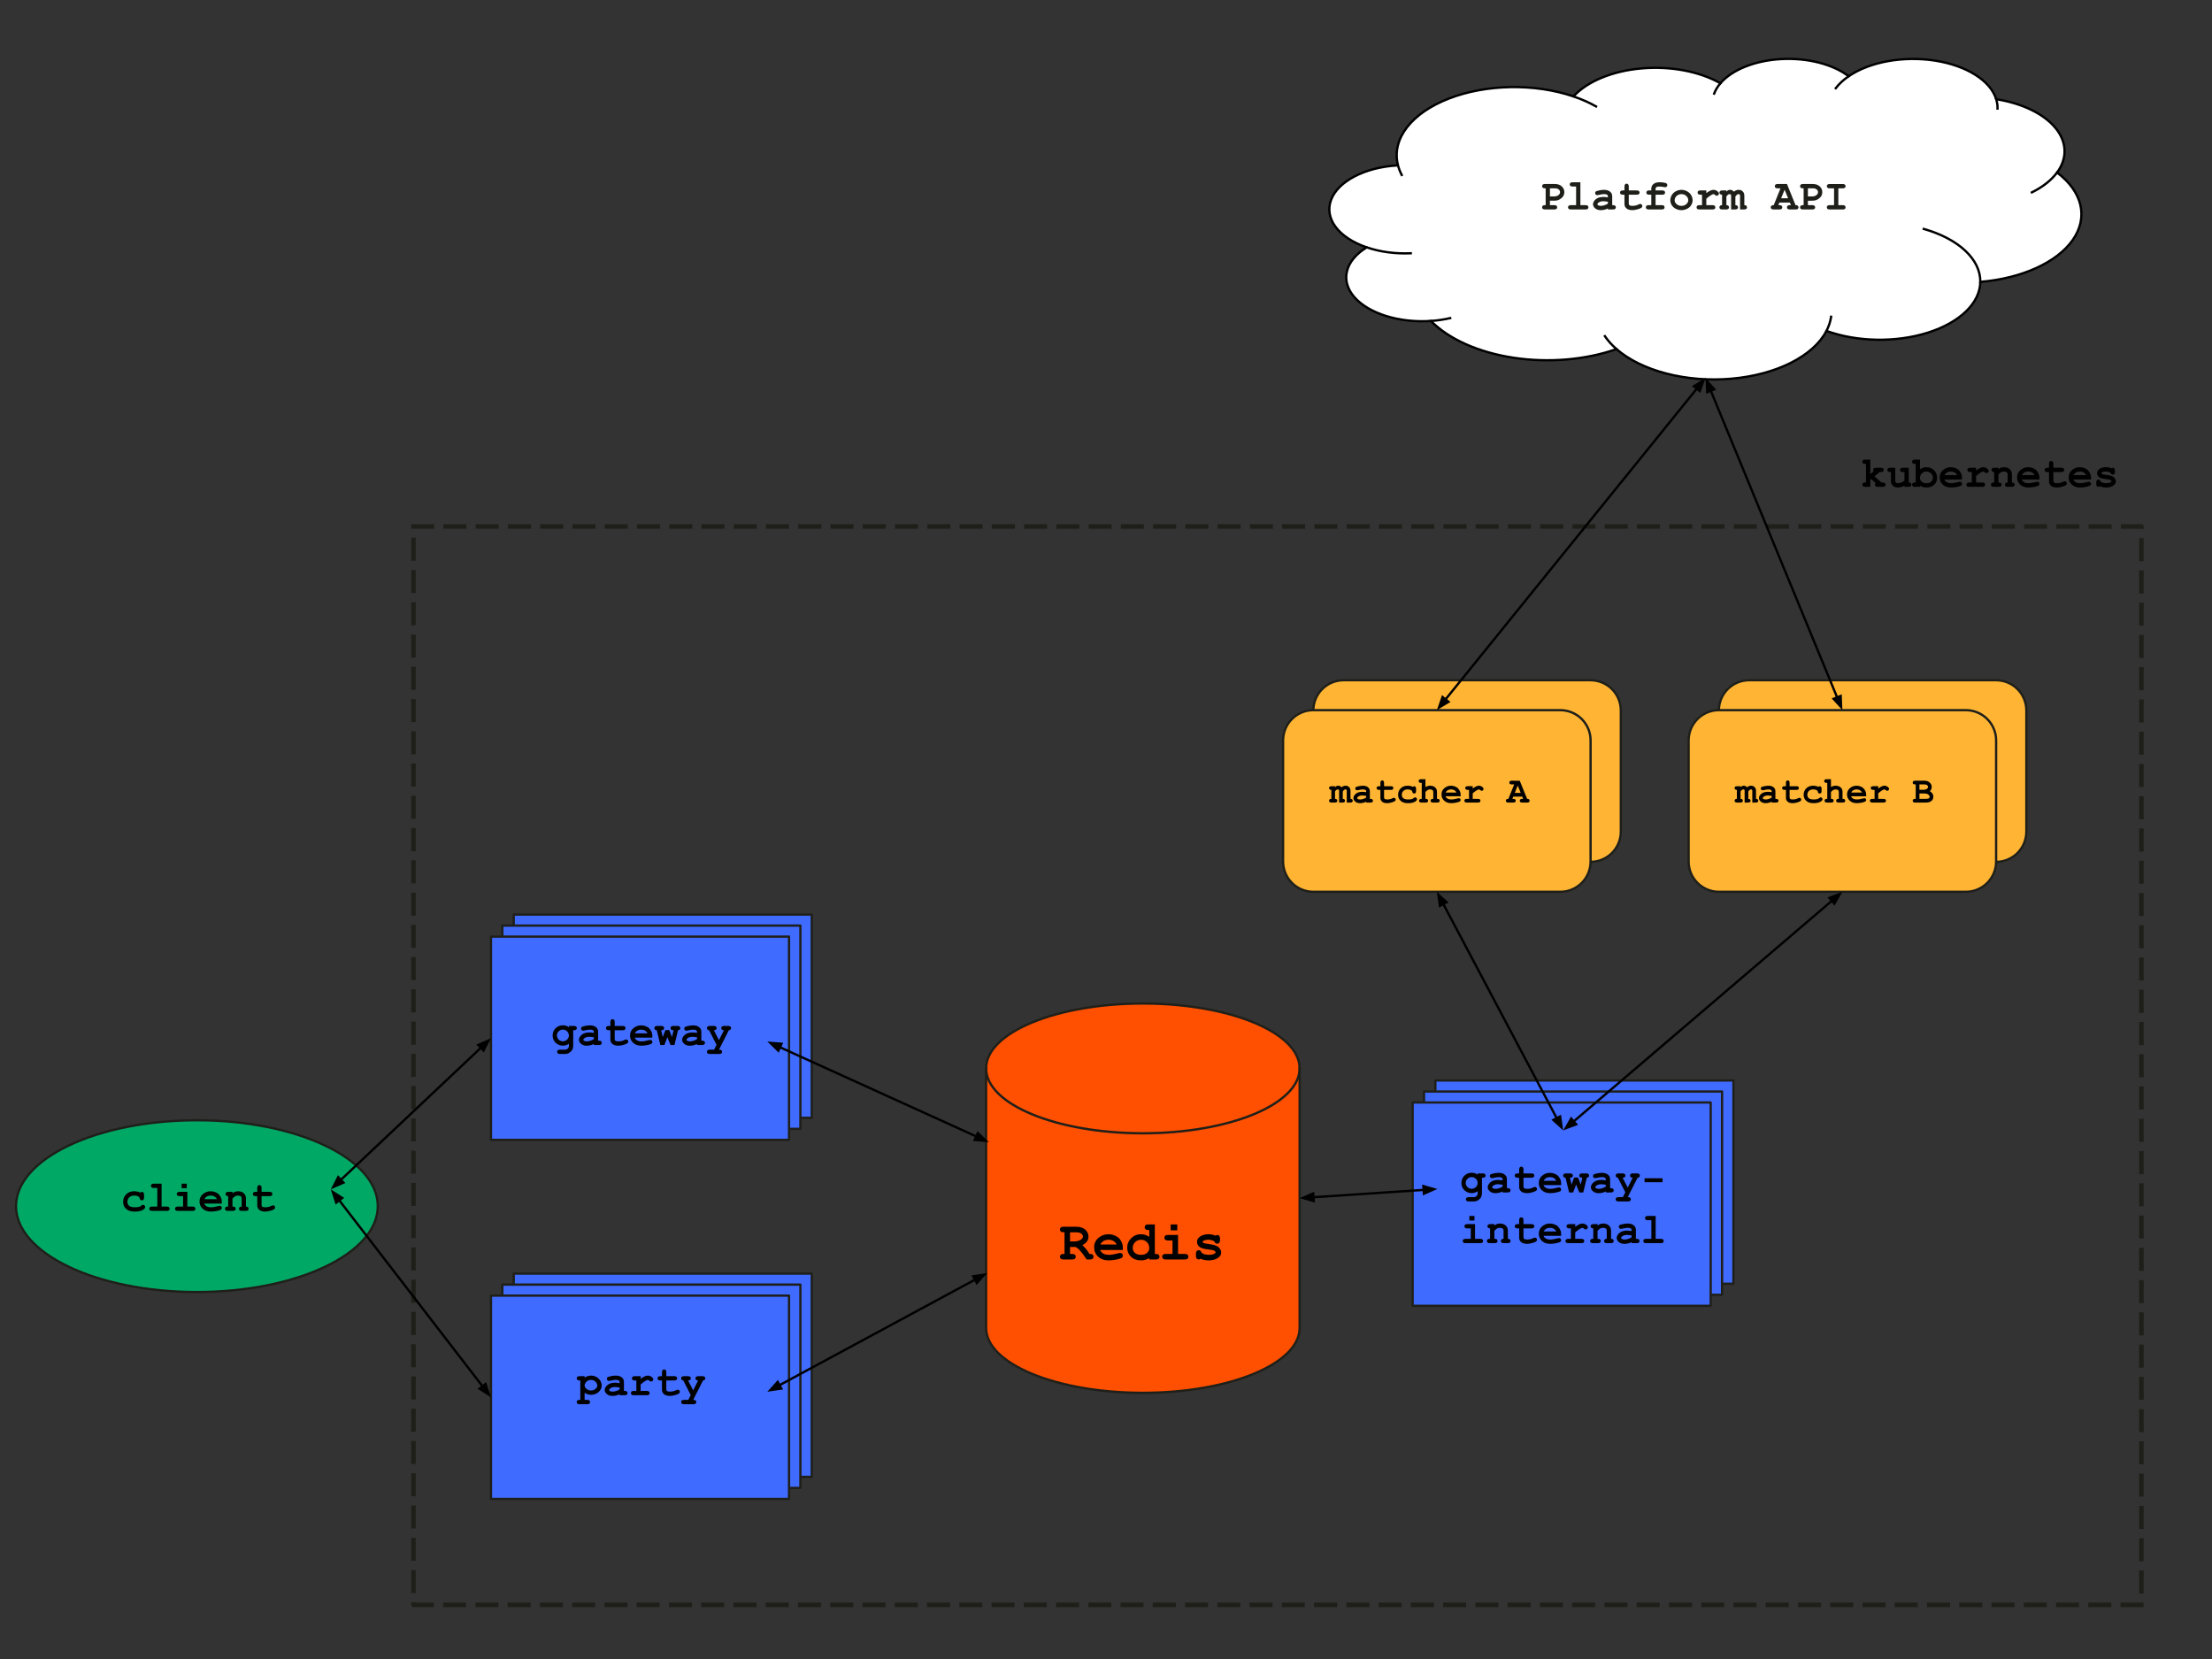 <svg version="1.1" viewBox="0.0 0.0 960.0 720.0" fill="none" stroke="none" stroke-linecap="square" stroke-miterlimit="10" xmlns:xlink="http://www.w3.org/1999/xlink" xmlns="http://www.w3.org/2000/svg"><rect x="0.0" y="0.0" width="960.0" height="720.0" fill="#333333" stroke="none"/><clipPath id="p.0"><path d="m0 0l960.0 0l0 720.0l-960.0 0l0 -720.0z" clip-rule="nonzero"/></clipPath><g clip-path="url(#p.0)"><path fill="#000000" fill-opacity="0.0" d="m0 0l960.0 0l0 720.0l-960.0 0z" fill-rule="evenodd"/><path fill="#000000" fill-opacity="0.0" d="m179.438 228.47l749.921 0l0 468.032l-749.921 0z" fill-rule="evenodd"/><path stroke="#1f1f1a" stroke-width="2.0" stroke-linejoin="round" stroke-linecap="butt" stroke-dasharray="8.0,6.0" d="m179.438 228.47l749.921 0l0 468.032l-749.921 0z" fill-rule="evenodd"/><path fill="#fe5000" d="m427.963 463.678l0 0c0 -15.553 30.461 -28.161 68.037 -28.161c37.576 0 68.037 12.608 68.037 28.161l0 112.644c0 15.553 -30.461 28.161 -68.037 28.161c-37.576 0 -68.037 -12.608 -68.037 -28.161z" fill-rule="evenodd"/><path fill="#000000" fill-opacity="0.0" d="m564.037 463.678l0 0c0 15.553 -30.461 28.161 -68.037 28.161c-37.576 0 -68.037 -12.608 -68.037 -28.161" fill-rule="evenodd"/><path fill="#000000" fill-opacity="0.0" d="m427.963 463.678l0 0c0 -15.553 30.461 -28.161 68.037 -28.161c37.576 0 68.037 12.608 68.037 28.161l0 112.644c0 15.553 -30.461 28.161 -68.037 28.161c-37.576 0 -68.037 -12.608 -68.037 -28.161z" fill-rule="evenodd"/><path stroke="#1f1f1a" stroke-width="1.0" stroke-linejoin="round" stroke-linecap="butt" d="m564.037 463.678l0 0c0 15.553 -30.461 28.161 -68.037 28.161c-37.576 0 -68.037 -12.608 -68.037 -28.161" fill-rule="evenodd"/><path stroke="#1f1f1a" stroke-width="1.0" stroke-linejoin="round" stroke-linecap="butt" d="m427.963 463.678l0 0c0 -15.553 30.461 -28.161 68.037 -28.161c37.576 0 68.037 12.608 68.037 28.161l0 112.644c0 15.553 -30.461 28.161 -68.037 28.161c-37.576 0 -68.037 -12.608 -68.037 -28.161z" fill-rule="evenodd"/><path fill="#000000" fill-opacity="0.0" d="m444.085 514.569l103.181 0l0 50.929l-103.181 0z" fill-rule="evenodd"/><path fill="#000000" d="m464.388 541.187l0 3.016l0.875 0q0.859 0 1.234 0.344q0.375 0.328 0.375 0.859q0 0.531 -0.375 0.875q-0.375 0.328 -1.234 0.328l-3.641 0q-0.875 0 -1.25 -0.328q-0.359 -0.344 -0.359 -0.875q0 -0.531 0.375 -0.859q0.375 -0.344 1.234 -0.344l0.375 0l0 -9.391l-0.375 0q-0.875 0 -1.25 -0.328q-0.359 -0.344 -0.359 -0.891q0 -0.531 0.359 -0.859q0.375 -0.344 1.25 -0.344l5.438 0.016q2.531 0 3.938 1.266q1.406 1.25 1.406 3.062q0 1.125 -0.656 2.047q-0.656 0.906 -1.984 1.625q0.766 0.672 1.625 1.719q0.547 0.656 1.453 2.078q0.922 0 1.203 0.188q0.531 0.359 0.531 1.016q0 0.531 -0.359 0.875q-0.359 0.328 -1.234 0.328l-1.375 0q-2.906 -4.516 -4.828 -5.422l-2.391 0zm0 -2.406l1.875 0q1.047 0 1.875 -0.312q1.094 -0.422 1.469 -0.891q0.391 -0.469 0.391 -0.938q0 -0.672 -0.734 -1.25q-0.719 -0.578 -2.109 -0.578l-2.766 0l0 3.969zm22.918 3.719l-9.859 0q0.375 0.938 1.328 1.516q0.953 0.578 2.594 0.578q1.328 0 3.547 -0.578q0.906 -0.234 1.266 -0.234q0.484 0 0.812 0.344q0.328 0.344 0.328 0.859q0 0.469 -0.359 0.797q-0.469 0.422 -2.281 0.828q-1.812 0.391 -3.5 0.391q-2.875 0 -4.609 -1.625q-1.719 -1.641 -1.719 -4.016q0 -2.531 1.859 -4.109q1.875 -1.594 4.312 -1.594q1.469 0 2.688 0.516q1.219 0.516 1.828 1.109q0.844 0.859 1.391 2.141q0.375 0.891 0.375 2.062l0 1.016zm-2.656 -2.391q-0.562 -1.031 -1.453 -1.547q-0.891 -0.516 -2.109 -0.516q-1.219 0 -2.109 0.516q-0.891 0.516 -1.453 1.547l7.125 0zm16.543 -8.703l0 12.797l0.406 0q0.859 0 1.234 0.344q0.375 0.328 0.375 0.859q0 0.531 -0.375 0.875q-0.359 0.328 -1.234 0.328l-2.812 0l0 -0.594q-0.812 0.484 -1.719 0.734q-0.891 0.25 -1.859 0.25q-2.703 0 -4.359 -1.562q-1.641 -1.578 -1.641 -3.906q0 -2.438 1.734 -4.156q1.734 -1.719 4.219 -1.719q0.938 0 1.844 0.281q0.906 0.281 1.781 0.859l0 -2.984l-0.406 0q-0.875 0 -1.25 -0.328q-0.359 -0.344 -0.359 -0.875q0 -0.531 0.359 -0.859q0.375 -0.344 1.25 -0.344l2.812 0zm-2.406 10.203q0 -1.5 -1.047 -2.531q-1.031 -1.031 -2.547 -1.031q-1.5 0 -2.547 1.031q-1.047 1.031 -1.047 2.484q0 1.328 0.938 2.188q0.938 0.844 2.656 0.844q1.703 0 2.641 -0.844q0.953 -0.859 0.953 -2.141zm12.152 -10.203l0 2.547l-2.859 0l0 -2.547l2.859 0zm0.328 4.562l0 8.234l2.891 0q0.859 0 1.219 0.344q0.375 0.328 0.375 0.859q0 0.531 -0.375 0.875q-0.359 0.328 -1.219 0.328l-8.172 0q-0.875 0 -1.25 -0.328q-0.359 -0.344 -0.359 -0.875q0 -0.531 0.359 -0.859q0.375 -0.344 1.25 -0.344l2.875 0l0 -5.828l-1.922 0q-0.859 0 -1.234 -0.328q-0.375 -0.344 -0.375 -0.891q0 -0.516 0.359 -0.844q0.375 -0.344 1.25 -0.344l4.328 0zm15.809 2.812q-0.578 -0.359 -1.234 -0.547q-0.641 -0.188 -1.344 -0.188q-1.391 0 -2.219 0.469q-0.359 0.188 -0.359 0.422q0 0.281 0.5 0.531q0.375 0.188 1.672 0.359q2.391 0.328 3.328 0.656q1.234 0.438 1.891 1.297q0.672 0.859 0.672 1.797q0 1.297 -1.141 2.156q-1.625 1.266 -4.219 1.266q-1.047 0 -1.938 -0.188q-0.875 -0.172 -1.625 -0.531q-0.172 0.156 -0.375 0.234q-0.188 0.078 -0.406 0.078q-0.562 0 -0.906 -0.359q-0.328 -0.375 -0.328 -1.25l0 -0.797q0 -0.875 0.328 -1.234q0.344 -0.375 0.891 -0.375q0.422 0 0.719 0.25q0.297 0.234 0.453 0.812q0.562 0.469 1.328 0.719q0.781 0.234 1.781 0.234q1.656 0 2.562 -0.516q0.438 -0.266 0.438 -0.547q0 -0.469 -0.625 -0.766q-0.609 -0.312 -2.562 -0.516q-2.891 -0.312 -3.859 -1.172q-0.984 -0.859 -0.984 -2.109q0 -1.297 1.094 -2.141q1.484 -1.172 3.875 -1.172q0.828 0 1.594 0.156q0.766 0.156 1.469 0.484q0.219 -0.172 0.406 -0.25q0.203 -0.078 0.375 -0.078q0.484 0 0.812 0.375q0.328 0.359 0.328 1.234l0 0.578q0 0.781 -0.188 1.062q-0.375 0.547 -1.016 0.547q-0.438 0 -0.766 -0.266q-0.328 -0.281 -0.422 -0.719z" fill-rule="nonzero"/><path fill="#406bff" d="m222.95 396.919l129.354 0l0 88.22l-129.354 0z" fill-rule="evenodd"/><path stroke="#1f1f1a" stroke-width="1.0" stroke-linejoin="round" stroke-linecap="butt" d="m222.95 396.919l129.354 0l0 88.22l-129.354 0z" fill-rule="evenodd"/><path fill="#406bff" d="m218.016 401.703l129.354 0l0 88.22l-129.354 0z" fill-rule="evenodd"/><path stroke="#1f1f1a" stroke-width="1.0" stroke-linejoin="round" stroke-linecap="butt" d="m218.016 401.703l129.354 0l0 88.22l-129.354 0z" fill-rule="evenodd"/><path fill="#406bff" d="m213.081 406.488l129.354 0l0 88.22l-129.354 0z" fill-rule="evenodd"/><path stroke="#1f1f1a" stroke-width="1.0" stroke-linejoin="round" stroke-linecap="butt" d="m213.081 406.488l129.354 0l0 88.22l-129.354 0z" fill-rule="evenodd"/><path fill="#406bff" d="m222.95 552.732l129.354 0l0 88.22l-129.354 0z" fill-rule="evenodd"/><path stroke="#1f1f1a" stroke-width="1.0" stroke-linejoin="round" stroke-linecap="butt" d="m222.95 552.732l129.354 0l0 88.22l-129.354 0z" fill-rule="evenodd"/><path fill="#406bff" d="m218.016 557.517l129.354 0l0 88.22l-129.354 0z" fill-rule="evenodd"/><path stroke="#1f1f1a" stroke-width="1.0" stroke-linejoin="round" stroke-linecap="butt" d="m218.016 557.517l129.354 0l0 88.22l-129.354 0z" fill-rule="evenodd"/><path fill="#406bff" d="m213.081 562.302l129.354 0l0 88.221l-129.354 0z" fill-rule="evenodd"/><path stroke="#1f1f1a" stroke-width="1.0" stroke-linejoin="round" stroke-linecap="butt" d="m213.081 562.302l129.354 0l0 88.221l-129.354 0z" fill-rule="evenodd"/><path fill="#000000" fill-opacity="0.0" d="m223.85 426.601l109.165 0l0 50.835l-109.165 0z" fill-rule="evenodd"/><path fill="#000000" d="m246.905 445.802l0 -0.547l2.188 0q0.672 0 0.953 0.266q0.297 0.25 0.297 0.672q0 0.406 -0.297 0.672q-0.281 0.25 -0.953 0.25l-0.328 0l0 6.797q0 0.984 -0.422 1.719q-0.406 0.734 -1.266 1.266q-0.844 0.531 -1.922 0.531l-2.109 0q-0.688 0 -0.969 -0.266q-0.281 -0.266 -0.281 -0.672q0 -0.422 0.281 -0.688q0.281 -0.25 0.969 -0.25l2.047 0q0.859 0 1.328 -0.469q0.484 -0.453 0.484 -1.172l0 -0.906q-0.625 0.391 -1.266 0.594q-0.641 0.203 -1.312 0.203q-1.906 0 -3.203 -1.266q-1.281 -1.281 -1.281 -3.141q0 -1.875 1.281 -3.141q1.297 -1.281 3.203 -1.281q0.703 0 1.344 0.203q0.641 0.203 1.234 0.625zm-0.016 3.578q0 -1.031 -0.766 -1.781q-0.75 -0.75 -1.812 -0.75q-1.078 0 -1.844 0.75q-0.75 0.75 -0.75 1.781q0 1.047 0.75 1.797q0.766 0.75 1.844 0.75q1.062 0 1.812 -0.75q0.766 -0.75 0.766 -1.797zm10.836 4.141l0 -0.438q-0.703 0.375 -1.562 0.562q-0.844 0.188 -1.531 0.188q-1.5 0 -2.438 -0.797q-0.938 -0.797 -0.938 -1.766q0 -1.172 1.188 -2.172q1.203 -1.016 3.312 -1.016q0.859 0 1.969 0.188l0 -0.453q0 -0.422 -0.359 -0.688q-0.359 -0.266 -1.375 -0.266q-0.828 0 -2.156 0.328q-0.484 0.125 -0.766 0.125q-0.359 0 -0.625 -0.266q-0.266 -0.266 -0.266 -0.688q0 -0.234 0.094 -0.406q0.094 -0.188 0.25 -0.281q0.172 -0.109 0.688 -0.25q0.703 -0.203 1.422 -0.312q0.719 -0.109 1.297 -0.109q1.734 0 2.688 0.75q0.969 0.75 0.969 2.047l0 3.844l0.328 0q0.672 0 0.953 0.266q0.297 0.266 0.297 0.688q0 0.406 -0.297 0.672q-0.281 0.25 -0.953 0.25l-2.188 0zm0 -3.344q-1.125 -0.219 -2.078 -0.219q-1.125 0 -1.953 0.562q-0.516 0.344 -0.516 0.719q0 0.266 0.25 0.422q0.453 0.297 1.25 0.297q0.672 0 1.516 -0.266q0.859 -0.266 1.531 -0.719l0 -0.797zm9.055 -3.062l0 3.75q0 0.594 0.25 0.781q0.375 0.312 1.359 0.312q1.438 0 2.641 -0.609q0.469 -0.234 0.734 -0.234q0.359 0 0.625 0.266q0.266 0.266 0.266 0.672q0 0.359 -0.281 0.625q-0.453 0.422 -1.766 0.781q-1.312 0.359 -2.219 0.359q-1.734 0 -2.609 -0.75q-0.875 -0.75 -0.875 -1.844l0 -4.109l-0.672 0q-0.672 0 -0.969 -0.25q-0.281 -0.266 -0.281 -0.688q0 -0.406 0.281 -0.656q0.297 -0.266 0.969 -0.266l0.672 0l0 -1.688q0 -0.672 0.266 -0.953q0.266 -0.297 0.672 -0.297q0.422 0 0.672 0.297q0.266 0.281 0.266 0.953l0 1.688l3.453 0q0.672 0 0.953 0.266q0.297 0.25 0.297 0.672q0 0.406 -0.297 0.672q-0.281 0.25 -0.953 0.25l-3.453 0zm16.336 3.219l-7.656 0q0.297 0.734 1.031 1.188q0.75 0.438 2.016 0.438q1.031 0 2.75 -0.453q0.719 -0.188 0.984 -0.188q0.375 0 0.625 0.266q0.266 0.266 0.266 0.672q0 0.359 -0.281 0.625q-0.359 0.328 -1.781 0.641q-1.406 0.297 -2.703 0.297q-2.25 0 -3.594 -1.266q-1.344 -1.266 -1.344 -3.109q0 -1.969 1.453 -3.203q1.453 -1.234 3.359 -1.234q1.141 0 2.078 0.406q0.953 0.391 1.422 0.859q0.656 0.672 1.094 1.672q0.281 0.688 0.281 1.594l0 0.797zm-2.062 -1.875q-0.438 -0.797 -1.125 -1.188q-0.688 -0.406 -1.641 -0.406q-0.953 0 -1.656 0.406q-0.688 0.391 -1.125 1.188l5.547 0zm8.586 1.625l-1.297 3.438l-1.75 0l-1.562 -6.406q-0.516 -0.031 -0.781 -0.281q-0.25 -0.266 -0.25 -0.656q0 -0.406 0.281 -0.656q0.281 -0.266 0.969 -0.266l1.734 0q0.672 0 0.953 0.266q0.297 0.25 0.297 0.672q0 0.406 -0.328 0.703q-0.25 0.219 -0.969 0.219l0.703 2.969l1.156 -3.047l1.672 0l1.156 3.047l0.734 -2.969q-0.688 0 -0.906 -0.141q-0.438 -0.281 -0.438 -0.797q0 -0.406 0.281 -0.656q0.281 -0.266 0.953 -0.266l1.766 0q0.672 0 0.953 0.266q0.297 0.25 0.297 0.672q0 0.375 -0.25 0.641q-0.25 0.25 -0.75 0.281l-1.531 6.406l-1.719 0l-1.375 -3.438zm12.867 3.438l0 -0.438q-0.703 0.375 -1.562 0.562q-0.844 0.188 -1.531 0.188q-1.5 0 -2.438 -0.797q-0.938 -0.797 -0.938 -1.766q0 -1.172 1.188 -2.172q1.203 -1.016 3.312 -1.016q0.859 0 1.969 0.188l0 -0.453q0 -0.422 -0.359 -0.688q-0.359 -0.266 -1.375 -0.266q-0.828 0 -2.156 0.328q-0.484 0.125 -0.766 0.125q-0.359 0 -0.625 -0.266q-0.266 -0.266 -0.266 -0.688q0 -0.234 0.094 -0.406q0.094 -0.188 0.25 -0.281q0.172 -0.109 0.688 -0.25q0.703 -0.203 1.422 -0.312q0.719 -0.109 1.297 -0.109q1.734 0 2.688 0.75q0.969 0.75 0.969 2.047l0 3.844l0.328 0q0.672 0 0.953 0.266q0.297 0.266 0.297 0.688q0 0.406 -0.297 0.672q-0.281 0.25 -0.953 0.25l-2.188 0zm0 -3.344q-1.125 -0.219 -2.078 -0.219q-1.125 0 -1.953 0.562q-0.516 0.344 -0.516 0.719q0 0.266 0.25 0.422q0.453 0.297 1.25 0.297q0.672 0 1.516 -0.266q0.859 -0.266 1.531 -0.719l0 -0.797zm8.477 3.281l-3.234 -6.344q-0.469 -0.047 -0.703 -0.297q-0.234 -0.266 -0.234 -0.625q0 -0.422 0.281 -0.672q0.297 -0.266 0.969 -0.266l1.703 0q0.672 0 0.953 0.266q0.297 0.25 0.297 0.672q0 0.406 -0.297 0.672q-0.281 0.25 -0.906 0.25l2.219 4.297l2.172 -4.297q-0.594 0 -0.891 -0.25q-0.281 -0.266 -0.281 -0.688q0 -0.406 0.281 -0.656q0.297 -0.266 0.969 -0.266l1.766 0q0.656 0 0.938 0.266q0.297 0.25 0.297 0.672q0 0.375 -0.25 0.641q-0.25 0.25 -0.719 0.281l-4.281 8.438q0.688 0 0.906 0.141q0.438 0.281 0.438 0.797q0 0.406 -0.281 0.672q-0.281 0.266 -0.953 0.266l-4.078 0q-0.672 0 -0.969 -0.266q-0.281 -0.266 -0.281 -0.672q0 -0.422 0.281 -0.688q0.297 -0.25 0.969 -0.25l1.859 0l1.062 -2.094z" fill-rule="nonzero"/><path fill="#000000" fill-opacity="0.0" d="m223.85 578.601l109.165 0l0 50.835l-109.165 0z" fill-rule="evenodd"/><path fill="#000000" d="m253.725 604.49l0 3.062l1.125 0q0.672 0 0.953 0.25q0.281 0.266 0.281 0.688q0 0.406 -0.281 0.672q-0.281 0.266 -0.953 0.266l-3.312 0q-0.672 0 -0.969 -0.266q-0.281 -0.266 -0.281 -0.672q0 -0.422 0.281 -0.688q0.297 -0.25 0.969 -0.25l0.312 0l0 -8.438l-0.312 0q-0.672 0 -0.969 -0.25q-0.281 -0.266 -0.281 -0.688q0 -0.406 0.281 -0.656q0.297 -0.266 0.969 -0.266l2.188 0l0 0.625q0.656 -0.438 1.359 -0.656q0.703 -0.219 1.438 -0.219q1.906 0 3.25 1.297q1.359 1.297 1.359 2.969q0 1.859 -1.594 3.062q-1.328 1.0 -3.0 1.0q-0.719 0 -1.422 -0.203q-0.703 -0.219 -1.391 -0.641zm5.531 -3.203q0 -0.391 -0.312 -1.0q-0.297 -0.609 -0.938 -1.016q-0.641 -0.406 -1.516 -0.406q-1.391 0 -2.219 1.047q-0.547 0.734 -0.547 1.391q0 0.75 0.797 1.453q0.797 0.703 1.969 0.703q1.188 0 1.969 -0.703q0.797 -0.703 0.797 -1.469zm9.664 4.234l0 -0.438q-0.703 0.375 -1.562 0.562q-0.844 0.188 -1.531 0.188q-1.5 0 -2.438 -0.797q-0.938 -0.797 -0.938 -1.766q0 -1.172 1.188 -2.172q1.203 -1.016 3.312 -1.016q0.859 0 1.969 0.188l0 -0.453q0 -0.422 -0.359 -0.688q-0.359 -0.266 -1.375 -0.266q-0.828 0 -2.156 0.328q-0.484 0.125 -0.766 0.125q-0.359 0 -0.625 -0.266q-0.266 -0.266 -0.266 -0.688q0 -0.234 0.094 -0.406q0.094 -0.188 0.25 -0.281q0.172 -0.109 0.688 -0.25q0.703 -0.203 1.422 -0.312q0.719 -0.109 1.297 -0.109q1.734 0 2.688 0.75q0.969 0.75 0.969 2.047l0 3.844l0.328 0q0.672 0 0.953 0.266q0.297 0.266 0.297 0.688q0 0.406 -0.297 0.672q-0.281 0.25 -0.953 0.25l-2.188 0zm0 -3.344q-1.125 -0.219 -2.078 -0.219q-1.125 0 -1.953 0.562q-0.516 0.344 -0.516 0.719q0 0.266 0.25 0.422q0.453 0.297 1.25 0.297q0.672 0 1.516 -0.266q0.859 -0.266 1.531 -0.719l0 -0.797zm9.117 -4.922l0 1.156q1.188 -0.844 1.859 -1.125q0.688 -0.281 1.266 -0.281q0.922 0 1.781 0.672q0.578 0.453 0.578 0.922q0 0.406 -0.281 0.688q-0.281 0.281 -0.672 0.281q-0.344 0 -0.734 -0.344q-0.375 -0.359 -0.672 -0.359q-0.391 0 -1.172 0.5q-0.781 0.484 -1.953 1.469l0 2.812l2.672 0q0.672 0 0.953 0.266q0.297 0.266 0.297 0.688q0 0.406 -0.297 0.672q-0.281 0.25 -0.953 0.25l-5.641 0q-0.672 0 -0.969 -0.25q-0.281 -0.266 -0.281 -0.688q0 -0.406 0.281 -0.672q0.297 -0.266 0.969 -0.266l1.109 0l0 -4.531l-0.672 0q-0.672 0 -0.969 -0.25q-0.281 -0.266 -0.281 -0.688q0 -0.406 0.281 -0.656q0.297 -0.266 0.969 -0.266l2.531 0zm11.133 1.859l0 3.75q0 0.594 0.25 0.781q0.375 0.312 1.359 0.312q1.438 0 2.641 -0.609q0.469 -0.234 0.734 -0.234q0.359 0 0.625 0.266q0.266 0.266 0.266 0.672q0 0.359 -0.281 0.625q-0.453 0.422 -1.766 0.781q-1.312 0.359 -2.219 0.359q-1.734 0 -2.609 -0.75q-0.875 -0.75 -0.875 -1.844l0 -4.109l-0.672 0q-0.672 0 -0.969 -0.25q-0.281 -0.266 -0.281 -0.688q0 -0.406 0.281 -0.656q0.297 -0.266 0.969 -0.266l0.672 0l0 -1.688q0 -0.672 0.266 -0.953q0.266 -0.297 0.672 -0.297q0.422 0 0.672 0.297q0.266 0.281 0.266 0.953l0 1.688l3.453 0q0.672 0 0.953 0.266q0.297 0.25 0.297 0.672q0 0.406 -0.297 0.672q-0.281 0.25 -0.953 0.25l-3.453 0zm10.617 6.344l-3.234 -6.344q-0.469 -0.047 -0.703 -0.297q-0.234 -0.266 -0.234 -0.625q0 -0.422 0.281 -0.672q0.297 -0.266 0.969 -0.266l1.703 0q0.672 0 0.953 0.266q0.297 0.25 0.297 0.672q0 0.406 -0.297 0.672q-0.281 0.25 -0.906 0.25l2.219 4.297l2.172 -4.297q-0.594 0 -0.891 -0.25q-0.281 -0.266 -0.281 -0.688q0 -0.406 0.281 -0.656q0.297 -0.266 0.969 -0.266l1.766 0q0.656 0 0.938 0.266q0.297 0.25 0.297 0.672q0 0.375 -0.25 0.641q-0.25 0.25 -0.719 0.281l-4.281 8.438q0.688 0 0.906 0.141q0.438 0.281 0.438 0.797q0 0.406 -0.281 0.672q-0.281 0.266 -0.953 0.266l-4.078 0q-0.672 0 -0.969 -0.266q-0.281 -0.266 -0.281 -0.672q0 -0.422 0.281 -0.688q0.297 -0.25 0.969 -0.25l1.859 0l1.062 -2.094z" fill-rule="nonzero"/><path fill="#406bff" d="m622.95 468.919l129.354 0l0 88.22l-129.354 0z" fill-rule="evenodd"/><path stroke="#1f1f1a" stroke-width="1.0" stroke-linejoin="round" stroke-linecap="butt" d="m622.95 468.919l129.354 0l0 88.22l-129.354 0z" fill-rule="evenodd"/><path fill="#406bff" d="m618.016 473.703l129.354 0l0 88.22l-129.354 0z" fill-rule="evenodd"/><path stroke="#1f1f1a" stroke-width="1.0" stroke-linejoin="round" stroke-linecap="butt" d="m618.016 473.703l129.354 0l0 88.22l-129.354 0z" fill-rule="evenodd"/><path fill="#406bff" d="m613.081 478.488l129.354 0l0 88.22l-129.354 0z" fill-rule="evenodd"/><path stroke="#1f1f1a" stroke-width="1.0" stroke-linejoin="round" stroke-linecap="butt" d="m613.081 478.488l129.354 0l0 88.22l-129.354 0z" fill-rule="evenodd"/><path fill="#000000" fill-opacity="0.0" d="m623.85 490.601l109.165 0l0 50.835l-109.165 0z" fill-rule="evenodd"/><path fill="#000000" d="m641.307 509.802l0 -0.547l2.188 0q0.672 0 0.953 0.266q0.297 0.25 0.297 0.672q0 0.406 -0.297 0.672q-0.281 0.25 -0.953 0.25l-0.328 0l0 6.797q0 0.984 -0.422 1.719q-0.406 0.734 -1.266 1.266q-0.844 0.531 -1.922 0.531l-2.109 0q-0.688 0 -0.969 -0.266q-0.281 -0.266 -0.281 -0.672q0 -0.422 0.281 -0.688q0.281 -0.25 0.969 -0.25l2.047 0q0.859 0 1.328 -0.469q0.484 -0.453 0.484 -1.172l0 -0.906q-0.625 0.391 -1.266 0.594q-0.641 0.203 -1.312 0.203q-1.906 0 -3.203 -1.266q-1.281 -1.281 -1.281 -3.141q0 -1.875 1.281 -3.141q1.297 -1.281 3.203 -1.281q0.703 0 1.344 0.203q0.641 0.203 1.234 0.625zm-0.016 3.578q0 -1.031 -0.766 -1.781q-0.75 -0.75 -1.812 -0.75q-1.078 0 -1.844 0.75q-0.75 0.75 -0.75 1.781q0 1.047 0.75 1.797q0.766 0.75 1.844 0.75q1.062 0 1.812 -0.75q0.766 -0.75 0.766 -1.797zm10.836 4.141l0 -0.438q-0.703 0.375 -1.562 0.562q-0.844 0.188 -1.531 0.188q-1.5 0 -2.438 -0.797q-0.938 -0.797 -0.938 -1.766q0 -1.172 1.188 -2.172q1.203 -1.016 3.312 -1.016q0.859 0 1.969 0.188l0 -0.453q0 -0.422 -0.359 -0.688q-0.359 -0.266 -1.375 -0.266q-0.828 0 -2.156 0.328q-0.484 0.125 -0.766 0.125q-0.359 0 -0.625 -0.266q-0.266 -0.266 -0.266 -0.688q0 -0.234 0.094 -0.406q0.094 -0.188 0.25 -0.281q0.172 -0.109 0.688 -0.25q0.703 -0.203 1.422 -0.312q0.719 -0.109 1.297 -0.109q1.734 0 2.688 0.75q0.969 0.75 0.969 2.047l0 3.844l0.328 0q0.672 0 0.953 0.266q0.297 0.266 0.297 0.688q0 0.406 -0.297 0.672q-0.281 0.25 -0.953 0.25l-2.188 0zm0 -3.344q-1.125 -0.219 -2.078 -0.219q-1.125 0 -1.953 0.562q-0.516 0.344 -0.516 0.719q0 0.266 0.25 0.422q0.453 0.297 1.25 0.297q0.672 0 1.516 -0.266q0.859 -0.266 1.531 -0.719l0 -0.797zm9.055 -3.062l0 3.75q0 0.594 0.25 0.781q0.375 0.312 1.359 0.312q1.438 0 2.641 -0.609q0.469 -0.234 0.734 -0.234q0.359 0 0.625 0.266q0.266 0.266 0.266 0.672q0 0.359 -0.281 0.625q-0.453 0.422 -1.766 0.781q-1.312 0.359 -2.219 0.359q-1.734 0 -2.609 -0.75q-0.875 -0.75 -0.875 -1.844l0 -4.109l-0.672 0q-0.672 0 -0.969 -0.25q-0.281 -0.266 -0.281 -0.688q0 -0.406 0.281 -0.656q0.297 -0.266 0.969 -0.266l0.672 0l0 -1.688q0 -0.672 0.266 -0.953q0.266 -0.297 0.672 -0.297q0.422 0 0.672 0.297q0.266 0.281 0.266 0.953l0 1.688l3.453 0q0.672 0 0.953 0.266q0.297 0.25 0.297 0.672q0 0.406 -0.297 0.672q-0.281 0.25 -0.953 0.25l-3.453 0zm16.336 3.219l-7.656 0q0.297 0.734 1.031 1.188q0.75 0.438 2.016 0.438q1.031 0 2.75 -0.453q0.719 -0.188 0.984 -0.188q0.375 0 0.625 0.266q0.266 0.266 0.266 0.672q0 0.359 -0.281 0.625q-0.359 0.328 -1.781 0.641q-1.406 0.297 -2.703 0.297q-2.25 0 -3.594 -1.266q-1.344 -1.266 -1.344 -3.109q0 -1.969 1.453 -3.203q1.453 -1.234 3.359 -1.234q1.141 0 2.078 0.406q0.953 0.391 1.422 0.859q0.656 0.672 1.094 1.672q0.281 0.688 0.281 1.594l0 0.797zm-2.062 -1.875q-0.438 -0.797 -1.125 -1.188q-0.688 -0.406 -1.641 -0.406q-0.953 0 -1.656 0.406q-0.688 0.391 -1.125 1.188l5.547 0zm8.586 1.625l-1.297 3.438l-1.75 0l-1.562 -6.406q-0.516 -0.031 -0.781 -0.281q-0.25 -0.266 -0.25 -0.656q0 -0.406 0.281 -0.656q0.281 -0.266 0.969 -0.266l1.734 0q0.672 0 0.953 0.266q0.297 0.25 0.297 0.672q0 0.406 -0.328 0.703q-0.25 0.219 -0.969 0.219l0.703 2.969l1.156 -3.047l1.672 0l1.156 3.047l0.734 -2.969q-0.688 0 -0.906 -0.141q-0.438 -0.281 -0.438 -0.797q0 -0.406 0.281 -0.656q0.281 -0.266 0.953 -0.266l1.766 0q0.672 0 0.953 0.266q0.297 0.25 0.297 0.672q0 0.375 -0.25 0.641q-0.25 0.25 -0.75 0.281l-1.531 6.406l-1.719 0l-1.375 -3.438zm12.867 3.438l0 -0.438q-0.703 0.375 -1.562 0.562q-0.844 0.188 -1.531 0.188q-1.5 0 -2.438 -0.797q-0.938 -0.797 -0.938 -1.766q0 -1.172 1.188 -2.172q1.203 -1.016 3.312 -1.016q0.859 0 1.969 0.188l0 -0.453q0 -0.422 -0.359 -0.688q-0.359 -0.266 -1.375 -0.266q-0.828 0 -2.156 0.328q-0.484 0.125 -0.766 0.125q-0.359 0 -0.625 -0.266q-0.266 -0.266 -0.266 -0.688q0 -0.234 0.094 -0.406q0.094 -0.188 0.25 -0.281q0.172 -0.109 0.688 -0.25q0.703 -0.203 1.422 -0.312q0.719 -0.109 1.297 -0.109q1.734 0 2.688 0.75q0.969 0.75 0.969 2.047l0 3.844l0.328 0q0.672 0 0.953 0.266q0.297 0.266 0.297 0.688q0 0.406 -0.297 0.672q-0.281 0.25 -0.953 0.25l-2.188 0zm0 -3.344q-1.125 -0.219 -2.078 -0.219q-1.125 0 -1.953 0.562q-0.516 0.344 -0.516 0.719q0 0.266 0.25 0.422q0.453 0.297 1.25 0.297q0.672 0 1.516 -0.266q0.859 -0.266 1.531 -0.719l0 -0.797zm8.477 3.281l-3.234 -6.344q-0.469 -0.047 -0.703 -0.297q-0.234 -0.266 -0.234 -0.625q0 -0.422 0.281 -0.672q0.297 -0.266 0.969 -0.266l1.703 0q0.672 0 0.953 0.266q0.297 0.25 0.297 0.672q0 0.406 -0.297 0.672q-0.281 0.25 -0.906 0.25l2.219 4.297l2.172 -4.297q-0.594 0 -0.891 -0.25q-0.281 -0.266 -0.281 -0.688q0 -0.406 0.281 -0.656q0.297 -0.266 0.969 -0.266l1.766 0q0.656 0 0.938 0.266q0.297 0.25 0.297 0.672q0 0.375 -0.25 0.641q-0.25 0.25 -0.719 0.281l-4.281 8.438q0.688 0 0.906 0.141q0.438 0.281 0.438 0.797q0 0.406 -0.281 0.672q-0.281 0.266 -0.953 0.266l-4.078 0q-0.672 0 -0.969 -0.266q-0.281 -0.266 -0.281 -0.672q0 -0.422 0.281 -0.688q0.297 -0.25 0.969 -0.25l1.859 0l1.062 -2.094zm16.149 -4.391l-7.797 0l0 -1.703l7.797 0l0 1.703z" fill-rule="nonzero"/><path fill="#000000" d="m639.916 527.709l0 1.969l-2.219 0l0 -1.969l2.219 0zm0.25 3.547l0 6.391l2.25 0q0.672 0 0.953 0.266q0.297 0.266 0.297 0.688q0 0.406 -0.297 0.672q-0.281 0.25 -0.953 0.25l-6.359 0q-0.672 0 -0.953 -0.25q-0.281 -0.266 -0.281 -0.688q0 -0.406 0.281 -0.672q0.281 -0.266 0.953 -0.266l2.25 0l0 -4.531l-1.5 0q-0.672 0 -0.969 -0.25q-0.281 -0.266 -0.281 -0.688q0 -0.406 0.281 -0.656q0.297 -0.266 0.969 -0.266l3.359 0zm8.383 0l0 0.625q0.516 -0.438 1.125 -0.656q0.625 -0.219 1.344 -0.219q1.656 0 2.625 1.031q0.766 0.812 0.766 2.141l0 3.469q0.578 0 0.859 0.266q0.297 0.266 0.297 0.688q0 0.406 -0.297 0.672q-0.281 0.25 -0.953 0.25l-1.688 0q-0.672 0 -0.969 -0.25q-0.281 -0.266 -0.281 -0.688q0 -0.406 0.281 -0.672q0.281 -0.266 0.875 -0.266l0 -3.516q0 -0.609 -0.328 -0.891q-0.422 -0.375 -1.281 -0.375q-0.656 0 -1.141 0.25q-0.484 0.25 -1.234 1.062l0 3.469q0.719 0 0.938 0.141q0.438 0.281 0.438 0.812q0 0.406 -0.281 0.672q-0.281 0.25 -0.969 0.25l-2.109 0q-0.688 0 -0.969 -0.25q-0.281 -0.266 -0.281 -0.688q0 -0.516 0.438 -0.797q0.219 -0.141 0.938 -0.141l0 -4.531q-0.594 0 -0.875 -0.266q-0.281 -0.266 -0.281 -0.672q0 -0.406 0.281 -0.656q0.281 -0.266 0.969 -0.266l1.766 0zm12.633 1.859l0 3.75q0 0.594 0.25 0.781q0.375 0.312 1.359 0.312q1.438 0 2.641 -0.609q0.469 -0.234 0.734 -0.234q0.359 0 0.625 0.266q0.266 0.266 0.266 0.672q0 0.359 -0.281 0.625q-0.453 0.422 -1.766 0.781q-1.312 0.359 -2.219 0.359q-1.734 0 -2.609 -0.75q-0.875 -0.75 -0.875 -1.844l0 -4.109l-0.672 0q-0.672 0 -0.969 -0.25q-0.281 -0.266 -0.281 -0.688q0 -0.406 0.281 -0.656q0.297 -0.266 0.969 -0.266l0.672 0l0 -1.688q0 -0.672 0.266 -0.953q0.266 -0.297 0.672 -0.297q0.422 0 0.672 0.297q0.266 0.281 0.266 0.953l0 1.688l3.453 0q0.672 0 0.953 0.266q0.297 0.25 0.297 0.672q0 0.406 -0.297 0.672q-0.281 0.25 -0.953 0.25l-3.453 0zm16.336 3.219l-7.656 0q0.297 0.734 1.031 1.188q0.75 0.438 2.016 0.438q1.031 0 2.75 -0.453q0.719 -0.188 0.984 -0.188q0.375 0 0.625 0.266q0.266 0.266 0.266 0.672q0 0.359 -0.281 0.625q-0.359 0.328 -1.781 0.641q-1.406 0.297 -2.703 0.297q-2.25 0 -3.594 -1.266q-1.344 -1.266 -1.344 -3.109q0 -1.969 1.453 -3.203q1.453 -1.234 3.359 -1.234q1.141 0 2.078 0.406q0.953 0.391 1.422 0.859q0.656 0.672 1.094 1.672q0.281 0.688 0.281 1.594l0 0.797zm-2.062 -1.875q-0.438 -0.797 -1.125 -1.188q-0.688 -0.406 -1.641 -0.406q-0.953 0 -1.656 0.406q-0.688 0.391 -1.125 1.188l5.547 0zm8.18 -3.203l0 1.156q1.188 -0.844 1.859 -1.125q0.688 -0.281 1.266 -0.281q0.922 0 1.781 0.672q0.578 0.453 0.578 0.922q0 0.406 -0.281 0.688q-0.281 0.281 -0.672 0.281q-0.344 0 -0.734 -0.344q-0.375 -0.359 -0.672 -0.359q-0.391 0 -1.172 0.5q-0.781 0.484 -1.953 1.469l0 2.812l2.672 0q0.672 0 0.953 0.266q0.297 0.266 0.297 0.688q0 0.406 -0.297 0.672q-0.281 0.25 -0.953 0.25l-5.641 0q-0.672 0 -0.969 -0.25q-0.281 -0.266 -0.281 -0.688q0 -0.406 0.281 -0.672q0.297 -0.266 0.969 -0.266l1.109 0l0 -4.531l-0.672 0q-0.672 0 -0.969 -0.25q-0.281 -0.266 -0.281 -0.688q0 -0.406 0.281 -0.656q0.297 -0.266 0.969 -0.266l2.531 0zm9.696 0l0 0.625q0.516 -0.438 1.125 -0.656q0.625 -0.219 1.344 -0.219q1.656 0 2.625 1.031q0.766 0.812 0.766 2.141l0 3.469q0.578 0 0.859 0.266q0.297 0.266 0.297 0.688q0 0.406 -0.297 0.672q-0.281 0.25 -0.953 0.25l-1.688 0q-0.672 0 -0.969 -0.25q-0.281 -0.266 -0.281 -0.688q0 -0.406 0.281 -0.672q0.281 -0.266 0.875 -0.266l0 -3.516q0 -0.609 -0.328 -0.891q-0.422 -0.375 -1.281 -0.375q-0.656 0 -1.141 0.25q-0.484 0.25 -1.234 1.062l0 3.469q0.719 0 0.938 0.141q0.438 0.281 0.438 0.812q0 0.406 -0.281 0.672q-0.281 0.25 -0.969 0.25l-2.109 0q-0.688 0 -0.969 -0.25q-0.281 -0.266 -0.281 -0.688q0 -0.516 0.438 -0.797q0.219 -0.141 0.938 -0.141l0 -4.531q-0.594 0 -0.875 -0.266q-0.281 -0.266 -0.281 -0.672q0 -0.406 0.281 -0.656q0.281 -0.266 0.969 -0.266l1.766 0zm14.774 8.266l0 -0.438q-0.703 0.375 -1.562 0.562q-0.844 0.188 -1.531 0.188q-1.5 0 -2.438 -0.797q-0.938 -0.797 -0.938 -1.766q0 -1.172 1.188 -2.172q1.203 -1.016 3.312 -1.016q0.859 0 1.969 0.188l0 -0.453q0 -0.422 -0.359 -0.688q-0.359 -0.266 -1.375 -0.266q-0.828 0 -2.156 0.328q-0.484 0.125 -0.766 0.125q-0.359 0 -0.625 -0.266q-0.266 -0.266 -0.266 -0.688q0 -0.234 0.094 -0.406q0.094 -0.188 0.25 -0.281q0.172 -0.109 0.688 -0.25q0.703 -0.203 1.422 -0.312q0.719 -0.109 1.297 -0.109q1.734 0 2.688 0.75q0.969 0.75 0.969 2.047l0 3.844l0.328 0q0.672 0 0.953 0.266q0.297 0.266 0.297 0.688q0 0.406 -0.297 0.672q-0.281 0.25 -0.953 0.25l-2.188 0zm0 -3.344q-1.125 -0.219 -2.078 -0.219q-1.125 0 -1.953 0.562q-0.516 0.344 -0.516 0.719q0 0.266 0.25 0.422q0.453 0.297 1.25 0.297q0.672 0 1.516 -0.266q0.859 -0.266 1.531 -0.719l0 -0.797zm10.446 -8.469l0 9.938l2.234 0q0.688 0 0.969 0.266q0.281 0.266 0.281 0.688q0 0.406 -0.281 0.672q-0.281 0.25 -0.969 0.25l-6.344 0q-0.672 0 -0.969 -0.25q-0.281 -0.266 -0.281 -0.688q0 -0.406 0.281 -0.672q0.297 -0.266 0.969 -0.266l2.25 0l0 -8.078l-1.516 0q-0.656 0 -0.953 -0.25q-0.297 -0.266 -0.297 -0.688q0 -0.406 0.281 -0.656q0.297 -0.266 0.969 -0.266l3.375 0z" fill-rule="nonzero"/><path fill="#ffb533" d="m569.984 308.356l0 0c0 -7.257 5.883 -13.139 13.139 -13.139l107.17 0c3.485 0 6.827 1.384 9.291 3.848c2.464 2.464 3.848 5.806 3.848 9.291l0 52.556c0 7.257 -5.883 13.139 -13.139 13.139l-107.17 0c-7.257 0 -13.139 -5.883 -13.139 -13.139z" fill-rule="evenodd"/><path stroke="#1f1f1a" stroke-width="1.0" stroke-linejoin="round" stroke-linecap="butt" d="m569.984 308.356l0 0c0 -7.257 5.883 -13.139 13.139 -13.139l107.17 0c3.485 0 6.827 1.384 9.291 3.848c2.464 2.464 3.848 5.806 3.848 9.291l0 52.556c0 7.257 -5.883 13.139 -13.139 13.139l-107.17 0c-7.257 0 -13.139 -5.883 -13.139 -13.139z" fill-rule="evenodd"/><path fill="#ffb533" d="m556.861 321.343l0 0c0 -7.257 5.883 -13.139 13.139 -13.139l107.17 0c3.485 0 6.827 1.384 9.291 3.848c2.464 2.464 3.848 5.806 3.848 9.291l0 52.556c0 7.257 -5.883 13.139 -13.139 13.139l-107.17 0c-7.257 0 -13.139 -5.883 -13.139 -13.139z" fill-rule="evenodd"/><path stroke="#1f1f1a" stroke-width="1.0" stroke-linejoin="round" stroke-linecap="butt" d="m556.861 321.343l0 0c0 -7.257 5.883 -13.139 13.139 -13.139l107.17 0c3.485 0 6.827 1.384 9.291 3.848c2.464 2.464 3.848 5.806 3.848 9.291l0 52.556c0 7.257 -5.883 13.139 -13.139 13.139l-107.17 0c-7.257 0 -13.139 -5.883 -13.139 -13.139z" fill-rule="evenodd"/><path fill="#000000" fill-opacity="0.0" d="m568.073 323.947l109.165 0l0 38.142l-109.165 0z" fill-rule="evenodd"/><path fill="#000000" d="m579.402 341.214l0 0.453q0.391 -0.391 0.703 -0.531q0.328 -0.141 0.734 -0.141q0.359 0 0.703 0.172q0.344 0.172 0.672 0.516q0.406 -0.344 0.828 -0.516q0.438 -0.172 0.875 -0.172q0.891 0 1.453 0.484q0.734 0.625 0.734 1.641l0 3.578q0.5 0 0.734 0.234q0.25 0.219 0.25 0.578q0 0.344 -0.25 0.578q-0.234 0.219 -0.812 0.219l-1.531 0l0 -5.062q0 -0.359 -0.141 -0.5q-0.125 -0.141 -0.391 -0.141q-0.266 0 -0.5 0.141q-0.281 0.188 -0.703 0.734l0 3.219q0.5 0 0.734 0.234q0.25 0.219 0.25 0.578q0 0.344 -0.25 0.578q-0.234 0.219 -0.812 0.219l-1.516 0l0 -5.062q0 -0.359 -0.141 -0.5q-0.141 -0.141 -0.406 -0.141q-0.281 0 -0.562 0.172q-0.266 0.172 -0.656 0.703l0 3.219q0.5 0 0.75 0.234q0.25 0.219 0.25 0.578q0 0.344 -0.25 0.578q-0.25 0.219 -0.828 0.219l-1.438 0q-0.578 0 -0.828 -0.219q-0.25 -0.234 -0.25 -0.594q0 -0.344 0.25 -0.562q0.234 -0.234 0.75 -0.234l0 -3.891q-0.516 0 -0.75 -0.219q-0.25 -0.234 -0.25 -0.578q0 -0.359 0.25 -0.578q0.25 -0.219 0.828 -0.219l1.516 0zm13.523 7.094l0 -0.375q-0.609 0.312 -1.344 0.469q-0.719 0.172 -1.312 0.172q-1.281 0 -2.094 -0.688q-0.797 -0.688 -0.797 -1.516q0 -1.0 1.016 -1.859q1.031 -0.875 2.844 -0.875q0.734 0 1.688 0.156l0 -0.375q0 -0.359 -0.312 -0.578q-0.312 -0.234 -1.172 -0.234q-0.719 0 -1.844 0.281q-0.422 0.094 -0.656 0.094q-0.328 0 -0.547 -0.219q-0.219 -0.234 -0.219 -0.594q0 -0.203 0.078 -0.344q0.078 -0.156 0.219 -0.25q0.141 -0.094 0.578 -0.219q0.594 -0.156 1.203 -0.25q0.625 -0.109 1.125 -0.109q1.5 0 2.312 0.656q0.828 0.641 0.828 1.75l0 3.297l0.281 0q0.578 0 0.812 0.234q0.25 0.219 0.25 0.578q0 0.344 -0.25 0.578q-0.234 0.219 -0.812 0.219l-1.875 0zm0 -2.875q-0.969 -0.188 -1.781 -0.188q-0.969 0 -1.672 0.484q-0.438 0.297 -0.438 0.609q0 0.234 0.203 0.375q0.391 0.25 1.078 0.25q0.578 0 1.297 -0.219q0.734 -0.234 1.312 -0.625l0 -0.688zm7.758 -2.625l0 3.219q0 0.516 0.219 0.672q0.328 0.266 1.172 0.266q1.219 0 2.266 -0.531q0.391 -0.203 0.625 -0.203q0.312 0 0.531 0.234q0.234 0.234 0.234 0.578q0 0.312 -0.25 0.531q-0.375 0.375 -1.516 0.688q-1.125 0.312 -1.891 0.312q-1.5 0 -2.25 -0.641q-0.734 -0.656 -0.734 -1.594l0 -3.531l-0.578 0q-0.578 0 -0.828 -0.219q-0.25 -0.219 -0.25 -0.578q0 -0.359 0.25 -0.578q0.25 -0.219 0.828 -0.219l0.578 0l0 -1.453q0 -0.578 0.219 -0.812q0.219 -0.25 0.578 -0.25q0.359 0 0.578 0.25q0.219 0.234 0.219 0.812l0 1.453l2.969 0q0.578 0 0.812 0.219q0.25 0.219 0.25 0.578q0 0.359 -0.25 0.578q-0.234 0.219 -0.812 0.219l-2.969 0zm12.492 -1.312q0.297 -0.266 0.594 -0.266q0.344 0 0.562 0.25q0.234 0.234 0.234 0.812l0 1.031q0 0.578 -0.234 0.828q-0.219 0.234 -0.578 0.234q-0.328 0 -0.547 -0.188q-0.172 -0.141 -0.266 -0.578q-0.094 -0.438 -0.453 -0.641q-0.625 -0.375 -1.609 -0.375q-1.141 0 -1.828 0.672q-0.672 0.656 -0.672 1.672q0 0.938 0.656 1.484q0.656 0.531 2.172 0.531q1.0 0 1.641 -0.203q0.375 -0.125 0.703 -0.422q0.344 -0.297 0.609 -0.297q0.328 0 0.562 0.25q0.25 0.234 0.25 0.562q0 0.531 -0.734 1.0q-1.078 0.719 -3.156 0.719q-1.859 0 -2.906 -0.781q-1.406 -1.031 -1.406 -2.844q0 -1.703 1.141 -2.828q1.141 -1.125 2.984 -1.125q0.656 0 1.219 0.125q0.578 0.125 1.062 0.375zm5.461 -3.328l0 3.422q0.5 -0.297 1.0 -0.438q0.516 -0.156 1.047 -0.156q0.828 0 1.469 0.281q0.656 0.281 1.078 0.891q0.422 0.609 0.422 1.531l0 3.0q0.609 0 0.797 0.125q0.375 0.234 0.375 0.688q0 0.344 -0.25 0.578q-0.234 0.219 -0.812 0.219l-1.828 0q-0.562 0 -0.812 -0.219q-0.25 -0.234 -0.25 -0.594q0 -0.438 0.375 -0.672q0.203 -0.125 0.797 -0.125l0 -2.891q0 -0.625 -0.281 -0.875q-0.359 -0.328 -1.078 -0.328q-0.531 0 -0.953 0.203q-0.406 0.203 -1.094 0.891l0 3.0q0.609 0 0.797 0.125q0.375 0.234 0.375 0.688q0 0.344 -0.25 0.578q-0.234 0.219 -0.812 0.219l-1.828 0q-0.578 0 -0.828 -0.219q-0.234 -0.234 -0.234 -0.594q0 -0.438 0.375 -0.672q0.188 -0.125 0.797 -0.125l0 -6.922l-0.266 0q-0.578 0 -0.828 -0.219q-0.25 -0.234 -0.25 -0.594q0 -0.344 0.25 -0.562q0.25 -0.234 0.828 -0.234l1.875 0zm15.273 7.406l-6.578 0q0.25 0.625 0.891 1.016q0.641 0.375 1.719 0.375q0.891 0 2.375 -0.391q0.609 -0.156 0.844 -0.156q0.312 0 0.531 0.234q0.219 0.219 0.219 0.562q0 0.312 -0.234 0.531q-0.312 0.297 -1.531 0.562q-1.203 0.266 -2.312 0.266q-1.922 0 -3.078 -1.094q-1.156 -1.094 -1.156 -2.672q0 -1.688 1.25 -2.75q1.25 -1.062 2.875 -1.062q0.969 0 1.781 0.344q0.828 0.344 1.219 0.75q0.562 0.578 0.938 1.422q0.25 0.594 0.25 1.375l0 0.688zm-1.781 -1.609q-0.359 -0.688 -0.953 -1.016q-0.594 -0.344 -1.422 -0.344q-0.812 0 -1.406 0.344q-0.594 0.328 -0.969 1.016l4.75 0zm7.023 -2.75l0 1.0q1.016 -0.734 1.594 -0.969q0.578 -0.25 1.094 -0.25q0.781 0 1.516 0.578q0.5 0.391 0.5 0.797q0 0.344 -0.25 0.594q-0.234 0.234 -0.562 0.234q-0.297 0 -0.625 -0.297q-0.328 -0.297 -0.594 -0.297q-0.328 0 -1.0 0.422q-0.672 0.422 -1.672 1.266l0 2.406l2.281 0q0.578 0 0.828 0.234q0.25 0.219 0.25 0.578q0 0.344 -0.25 0.578q-0.25 0.219 -0.828 0.219l-4.828 0q-0.578 0 -0.828 -0.219q-0.25 -0.234 -0.25 -0.594q0 -0.344 0.25 -0.562q0.25 -0.234 0.828 -0.234l0.953 0l0 -3.891l-0.578 0q-0.578 0 -0.828 -0.219q-0.25 -0.219 -0.25 -0.578q0 -0.359 0.25 -0.578q0.25 -0.219 0.828 -0.219l2.172 0zm21.5 4.516l-3.891 0l-0.391 0.969l0.391 0q0.578 0 0.812 0.234q0.25 0.219 0.25 0.578q0 0.344 -0.25 0.578q-0.234 0.219 -0.812 0.219l-2.156 0q-0.578 0 -0.828 -0.219q-0.25 -0.234 -0.25 -0.594q0 -0.359 0.266 -0.578q0.25 -0.234 0.844 -0.219l2.516 -6.266l-1.047 0q-0.578 0 -0.828 -0.219q-0.234 -0.219 -0.234 -0.578q0 -0.359 0.234 -0.578q0.25 -0.234 0.828 -0.234l3.469 0.016l3.188 7.859q0.562 0 0.734 0.125q0.359 0.266 0.359 0.688q0 0.344 -0.25 0.578q-0.234 0.219 -0.812 0.219l-2.156 0q-0.578 0 -0.828 -0.219q-0.234 -0.234 -0.234 -0.594q0 -0.344 0.234 -0.562q0.25 -0.234 0.828 -0.234l0.391 0l-0.375 -0.969zm-0.672 -1.609l-1.281 -3.172l-1.297 3.172l2.578 0z" fill-rule="nonzero"/><path fill="#ffb533" d="m745.984 308.356l0 0c0 -7.257 5.883 -13.139 13.139 -13.139l107.17 0c3.485 0 6.827 1.384 9.291 3.848c2.464 2.464 3.848 5.806 3.848 9.291l0 52.556c0 7.257 -5.883 13.139 -13.139 13.139l-107.17 0c-7.257 0 -13.139 -5.883 -13.139 -13.139z" fill-rule="evenodd"/><path stroke="#1f1f1a" stroke-width="1.0" stroke-linejoin="round" stroke-linecap="butt" d="m745.984 308.356l0 0c0 -7.257 5.883 -13.139 13.139 -13.139l107.17 0c3.485 0 6.827 1.384 9.291 3.848c2.464 2.464 3.848 5.806 3.848 9.291l0 52.556c0 7.257 -5.883 13.139 -13.139 13.139l-107.17 0c-7.257 0 -13.139 -5.883 -13.139 -13.139z" fill-rule="evenodd"/><path fill="#ffb533" d="m732.861 321.343l0 0c0 -7.257 5.883 -13.139 13.139 -13.139l107.17 0c3.485 0 6.827 1.384 9.291 3.848c2.464 2.464 3.848 5.806 3.848 9.291l0 52.556c0 7.257 -5.883 13.139 -13.139 13.139l-107.17 0c-7.257 0 -13.139 -5.883 -13.139 -13.139z" fill-rule="evenodd"/><path stroke="#1f1f1a" stroke-width="1.0" stroke-linejoin="round" stroke-linecap="butt" d="m732.861 321.343l0 0c0 -7.257 5.883 -13.139 13.139 -13.139l107.17 0c3.485 0 6.827 1.384 9.291 3.848c2.464 2.464 3.848 5.806 3.848 9.291l0 52.556c0 7.257 -5.883 13.139 -13.139 13.139l-107.17 0c-7.257 0 -13.139 -5.883 -13.139 -13.139z" fill-rule="evenodd"/><path fill="#000000" fill-opacity="0.0" d="m744.073 323.947l109.165 0l0 38.142l-109.165 0z" fill-rule="evenodd"/><path fill="#000000" d="m755.402 341.214l0 0.453q0.391 -0.391 0.703 -0.531q0.328 -0.141 0.734 -0.141q0.359 0 0.703 0.172q0.344 0.172 0.672 0.516q0.406 -0.344 0.828 -0.516q0.438 -0.172 0.875 -0.172q0.891 0 1.453 0.484q0.734 0.625 0.734 1.641l0 3.578q0.5 0 0.734 0.234q0.25 0.219 0.25 0.578q0 0.344 -0.25 0.578q-0.234 0.219 -0.812 0.219l-1.531 0l0 -5.062q0 -0.359 -0.141 -0.5q-0.125 -0.141 -0.391 -0.141q-0.266 0 -0.5 0.141q-0.281 0.188 -0.703 0.734l0 3.219q0.5 0 0.734 0.234q0.25 0.219 0.25 0.578q0 0.344 -0.25 0.578q-0.234 0.219 -0.812 0.219l-1.516 0l0 -5.062q0 -0.359 -0.141 -0.5q-0.141 -0.141 -0.406 -0.141q-0.281 0 -0.562 0.172q-0.266 0.172 -0.656 0.703l0 3.219q0.5 0 0.75 0.234q0.25 0.219 0.25 0.578q0 0.344 -0.25 0.578q-0.25 0.219 -0.828 0.219l-1.438 0q-0.578 0 -0.828 -0.219q-0.25 -0.234 -0.25 -0.594q0 -0.344 0.25 -0.562q0.234 -0.234 0.75 -0.234l0 -3.891q-0.516 0 -0.75 -0.219q-0.25 -0.234 -0.25 -0.578q0 -0.359 0.25 -0.578q0.25 -0.219 0.828 -0.219l1.516 0zm13.523 7.094l0 -0.375q-0.609 0.312 -1.344 0.469q-0.719 0.172 -1.312 0.172q-1.281 0 -2.094 -0.688q-0.797 -0.688 -0.797 -1.516q0 -1.0 1.016 -1.859q1.031 -0.875 2.844 -0.875q0.734 0 1.688 0.156l0 -0.375q0 -0.359 -0.312 -0.578q-0.312 -0.234 -1.172 -0.234q-0.719 0 -1.844 0.281q-0.422 0.094 -0.656 0.094q-0.328 0 -0.547 -0.219q-0.219 -0.234 -0.219 -0.594q0 -0.203 0.078 -0.344q0.078 -0.156 0.219 -0.25q0.141 -0.094 0.578 -0.219q0.594 -0.156 1.203 -0.25q0.625 -0.109 1.125 -0.109q1.5 0 2.312 0.656q0.828 0.641 0.828 1.75l0 3.297l0.281 0q0.578 0 0.812 0.234q0.25 0.219 0.25 0.578q0 0.344 -0.25 0.578q-0.234 0.219 -0.812 0.219l-1.875 0zm0 -2.875q-0.969 -0.188 -1.781 -0.188q-0.969 0 -1.672 0.484q-0.438 0.297 -0.438 0.609q0 0.234 0.203 0.375q0.391 0.25 1.078 0.25q0.578 0 1.297 -0.219q0.734 -0.234 1.312 -0.625l0 -0.688zm7.758 -2.625l0 3.219q0 0.516 0.219 0.672q0.328 0.266 1.172 0.266q1.219 0 2.266 -0.531q0.391 -0.203 0.625 -0.203q0.312 0 0.531 0.234q0.234 0.234 0.234 0.578q0 0.312 -0.25 0.531q-0.375 0.375 -1.516 0.688q-1.125 0.312 -1.891 0.312q-1.5 0 -2.25 -0.641q-0.734 -0.656 -0.734 -1.594l0 -3.531l-0.578 0q-0.578 0 -0.828 -0.219q-0.25 -0.219 -0.25 -0.578q0 -0.359 0.25 -0.578q0.25 -0.219 0.828 -0.219l0.578 0l0 -1.453q0 -0.578 0.219 -0.812q0.219 -0.25 0.578 -0.25q0.359 0 0.578 0.25q0.219 0.234 0.219 0.812l0 1.453l2.969 0q0.578 0 0.812 0.219q0.25 0.219 0.25 0.578q0 0.359 -0.25 0.578q-0.234 0.219 -0.812 0.219l-2.969 0zm12.492 -1.312q0.297 -0.266 0.594 -0.266q0.344 0 0.562 0.25q0.234 0.234 0.234 0.812l0 1.031q0 0.578 -0.234 0.828q-0.219 0.234 -0.578 0.234q-0.328 0 -0.547 -0.188q-0.172 -0.141 -0.266 -0.578q-0.094 -0.438 -0.453 -0.641q-0.625 -0.375 -1.609 -0.375q-1.141 0 -1.828 0.672q-0.672 0.656 -0.672 1.672q0 0.938 0.656 1.484q0.656 0.531 2.172 0.531q1.0 0 1.641 -0.203q0.375 -0.125 0.703 -0.422q0.344 -0.297 0.609 -0.297q0.328 0 0.562 0.25q0.25 0.234 0.25 0.562q0 0.531 -0.734 1.0q-1.078 0.719 -3.156 0.719q-1.859 0 -2.906 -0.781q-1.406 -1.031 -1.406 -2.844q0 -1.703 1.141 -2.828q1.141 -1.125 2.984 -1.125q0.656 0 1.219 0.125q0.578 0.125 1.062 0.375zm5.461 -3.328l0 3.422q0.5 -0.297 1.0 -0.438q0.516 -0.156 1.047 -0.156q0.828 0 1.469 0.281q0.656 0.281 1.078 0.891q0.422 0.609 0.422 1.531l0 3.0q0.609 0 0.797 0.125q0.375 0.234 0.375 0.688q0 0.344 -0.25 0.578q-0.234 0.219 -0.812 0.219l-1.828 0q-0.562 0 -0.812 -0.219q-0.25 -0.234 -0.25 -0.594q0 -0.438 0.375 -0.672q0.203 -0.125 0.797 -0.125l0 -2.891q0 -0.625 -0.281 -0.875q-0.359 -0.328 -1.078 -0.328q-0.531 0 -0.953 0.203q-0.406 0.203 -1.094 0.891l0 3.0q0.609 0 0.797 0.125q0.375 0.234 0.375 0.688q0 0.344 -0.25 0.578q-0.234 0.219 -0.812 0.219l-1.828 0q-0.578 0 -0.828 -0.219q-0.234 -0.234 -0.234 -0.594q0 -0.438 0.375 -0.672q0.188 -0.125 0.797 -0.125l0 -6.922l-0.266 0q-0.578 0 -0.828 -0.219q-0.25 -0.234 -0.25 -0.594q0 -0.344 0.25 -0.562q0.25 -0.234 0.828 -0.234l1.875 0zm15.273 7.406l-6.578 0q0.25 0.625 0.891 1.016q0.641 0.375 1.719 0.375q0.891 0 2.375 -0.391q0.609 -0.156 0.844 -0.156q0.312 0 0.531 0.234q0.219 0.219 0.219 0.562q0 0.312 -0.234 0.531q-0.312 0.297 -1.531 0.562q-1.203 0.266 -2.312 0.266q-1.922 0 -3.078 -1.094q-1.156 -1.094 -1.156 -2.672q0 -1.688 1.25 -2.75q1.25 -1.062 2.875 -1.062q0.969 0 1.781 0.344q0.828 0.344 1.219 0.75q0.562 0.578 0.938 1.422q0.25 0.594 0.25 1.375l0 0.688zm-1.781 -1.609q-0.359 -0.688 -0.953 -1.016q-0.594 -0.344 -1.422 -0.344q-0.812 0 -1.406 0.344q-0.594 0.328 -0.969 1.016l4.75 0zm7.023 -2.75l0 1.0q1.016 -0.734 1.594 -0.969q0.578 -0.25 1.094 -0.25q0.781 0 1.516 0.578q0.5 0.391 0.5 0.797q0 0.344 -0.25 0.594q-0.234 0.234 -0.562 0.234q-0.297 0 -0.625 -0.297q-0.328 -0.297 -0.594 -0.297q-0.328 0 -1.0 0.422q-0.672 0.422 -1.672 1.266l0 2.406l2.281 0q0.578 0 0.828 0.234q0.25 0.219 0.25 0.578q0 0.344 -0.25 0.578q-0.25 0.219 -0.828 0.219l-4.828 0q-0.578 0 -0.828 -0.219q-0.25 -0.234 -0.25 -0.594q0 -0.344 0.25 -0.562q0.25 -0.234 0.828 -0.234l0.953 0l0 -3.891l-0.578 0q-0.578 0 -0.828 -0.219q-0.25 -0.219 -0.25 -0.578q0 -0.359 0.25 -0.578q0.25 -0.219 0.828 -0.219l2.172 0zm16.266 5.484l0 -6.266l-0.25 0q-0.578 0 -0.828 -0.219q-0.234 -0.219 -0.234 -0.578q0 -0.359 0.234 -0.578q0.25 -0.234 0.828 -0.234l4.016 0q1.438 0 2.312 0.812q0.875 0.797 0.875 1.891q0 0.531 -0.203 1.0q-0.203 0.453 -0.609 0.844q0.75 0.453 1.125 1.062q0.391 0.594 0.391 1.359q0 0.609 -0.281 1.141q-0.203 0.391 -0.5 0.625q-0.391 0.328 -0.969 0.547q-0.578 0.203 -1.453 0.203l-4.703 0q-0.578 0 -0.828 -0.219q-0.234 -0.234 -0.234 -0.594q0 -0.344 0.25 -0.562q0.25 -0.234 0.812 -0.234l0.25 0zm1.609 -3.938l1.75 0q0.953 0 1.578 -0.469q0.422 -0.328 0.422 -0.797q0 -0.422 -0.406 -0.734q-0.391 -0.328 -1.266 -0.328l-2.078 0l0 2.328zm0 3.938l2.766 0q0.969 0 1.375 -0.281q0.297 -0.219 0.297 -0.625q0 -0.484 -0.609 -0.953q-0.594 -0.469 -1.719 -0.469l-2.109 0l0 2.328z" fill-rule="nonzero"/><path fill="#000000" fill-opacity="0.0" d="m792.522 184.357l136.063 0l0 35.15l-136.063 0z" fill-rule="evenodd"/><path fill="#000000" d="m811.692 208.168l0 3.109l-2.188 0q-0.672 0 -0.969 -0.25q-0.281 -0.266 -0.281 -0.688q0 -0.406 0.297 -0.672q0.297 -0.266 0.953 -0.266l0.328 0l0 -8.078l-0.328 0q-0.672 0 -0.969 -0.25q-0.281 -0.266 -0.281 -0.688q0 -0.406 0.281 -0.656q0.297 -0.266 0.969 -0.266l2.188 0l0 6.297l1.453 -1.188q-0.219 -0.391 -0.219 -0.625q0 -0.422 0.281 -0.672q0.281 -0.266 0.953 -0.266l2.125 0q0.688 0 0.969 0.266q0.281 0.25 0.281 0.672q0 0.406 -0.281 0.672q-0.281 0.25 -0.969 0.25l-0.516 0l-2.266 1.844l3.047 2.688l0.547 0q0.672 0 0.953 0.266q0.297 0.266 0.297 0.688q0 0.406 -0.297 0.672q-0.281 0.25 -0.953 0.25l-2.141 0q-0.672 0 -0.969 -0.25q-0.281 -0.266 -0.281 -0.688q0 -0.359 0.312 -0.703l-1.984 -1.75l-0.344 0.281zm16.696 -5.156l0 6.391q0.594 0 0.875 0.266q0.281 0.266 0.281 0.688q0 0.406 -0.297 0.672q-0.281 0.25 -0.953 0.25l-1.766 0l0 -0.422q-0.812 0.359 -1.547 0.531q-0.719 0.188 -1.375 0.188q-0.922 0 -1.594 -0.375q-0.672 -0.391 -1.062 -1.078q-0.281 -0.5 -0.281 -1.234l0 -4.016l-0.328 0q-0.672 0 -0.969 -0.25q-0.281 -0.266 -0.281 -0.688q0 -0.406 0.281 -0.656q0.297 -0.266 0.969 -0.266l2.188 0l0 5.547q0 0.594 0.281 0.875q0.297 0.281 0.891 0.281q0.562 0 1.203 -0.219q0.656 -0.234 1.625 -0.812l0 -3.812l-0.688 0q-0.672 0 -0.953 -0.25q-0.281 -0.266 -0.281 -0.688q0 -0.406 0.281 -0.656q0.281 -0.266 0.953 -0.266l2.547 0zm4.883 -3.547l0 4.188q0.672 -0.453 1.375 -0.672q0.719 -0.219 1.438 -0.219q1.938 0 3.281 1.344q1.344 1.328 1.344 3.234q0 1.812 -1.281 3.031q-1.281 1.203 -3.391 1.203q-0.734 0 -1.438 -0.188q-0.688 -0.188 -1.328 -0.562l0 0.453l-2.188 0q-0.688 0 -0.969 -0.25q-0.281 -0.266 -0.281 -0.688q0 -0.406 0.281 -0.672q0.297 -0.266 0.969 -0.266l0.312 0l0 -8.078l-0.312 0q-0.688 0 -0.969 -0.25q-0.281 -0.266 -0.281 -0.688q0 -0.406 0.281 -0.656q0.281 -0.266 0.969 -0.266l2.188 0zm5.578 7.922q0 -1.156 -0.812 -1.953q-0.812 -0.812 -1.984 -0.812q-1.172 0 -1.984 0.812q-0.797 0.797 -0.797 1.922q0 1.031 0.719 1.703q0.734 0.656 2.062 0.656q1.328 0 2.062 -0.656q0.734 -0.672 0.734 -1.672zm12.649 0.703l-7.656 0q0.297 0.734 1.031 1.188q0.75 0.438 2.016 0.438q1.031 0 2.75 -0.453q0.719 -0.188 0.984 -0.188q0.375 0 0.625 0.266q0.266 0.266 0.266 0.672q0 0.359 -0.281 0.625q-0.359 0.328 -1.781 0.641q-1.406 0.297 -2.703 0.297q-2.25 0 -3.594 -1.266q-1.344 -1.266 -1.344 -3.109q0 -1.969 1.453 -3.203q1.453 -1.234 3.359 -1.234q1.141 0 2.078 0.406q0.953 0.391 1.422 0.859q0.656 0.672 1.094 1.672q0.281 0.688 0.281 1.594l0 0.797zm-2.062 -1.875q-0.438 -0.797 -1.125 -1.188q-0.688 -0.406 -1.641 -0.406q-0.953 0 -1.656 0.406q-0.688 0.391 -1.125 1.188l5.547 0zm8.18 -3.203l0 1.156q1.188 -0.844 1.859 -1.125q0.688 -0.281 1.266 -0.281q0.922 0 1.781 0.672q0.578 0.453 0.578 0.922q0 0.406 -0.281 0.688q-0.281 0.281 -0.672 0.281q-0.344 0 -0.734 -0.344q-0.375 -0.359 -0.672 -0.359q-0.391 0 -1.172 0.5q-0.781 0.484 -1.953 1.469l0 2.812l2.672 0q0.672 0 0.953 0.266q0.297 0.266 0.297 0.688q0 0.406 -0.297 0.672q-0.281 0.25 -0.953 0.25l-5.641 0q-0.672 0 -0.969 -0.25q-0.281 -0.266 -0.281 -0.688q0 -0.406 0.281 -0.672q0.297 -0.266 0.969 -0.266l1.109 0l0 -4.531l-0.672 0q-0.672 0 -0.969 -0.25q-0.281 -0.266 -0.281 -0.688q0 -0.406 0.281 -0.656q0.297 -0.266 0.969 -0.266l2.531 0zm9.696 0l0 0.625q0.516 -0.438 1.125 -0.656q0.625 -0.219 1.344 -0.219q1.656 0 2.625 1.031q0.766 0.812 0.766 2.141l0 3.469q0.578 0 0.859 0.266q0.297 0.266 0.297 0.688q0 0.406 -0.297 0.672q-0.281 0.25 -0.953 0.25l-1.688 0q-0.672 0 -0.969 -0.25q-0.281 -0.266 -0.281 -0.688q0 -0.406 0.281 -0.672q0.281 -0.266 0.875 -0.266l0 -3.516q0 -0.609 -0.328 -0.891q-0.422 -0.375 -1.281 -0.375q-0.656 0 -1.141 0.25q-0.484 0.25 -1.234 1.062l0 3.469q0.719 0 0.938 0.141q0.438 0.281 0.438 0.812q0 0.406 -0.281 0.672q-0.281 0.25 -0.969 0.25l-2.109 0q-0.688 0 -0.969 -0.25q-0.281 -0.266 -0.281 -0.688q0 -0.516 0.438 -0.797q0.219 -0.141 0.938 -0.141l0 -4.531q-0.594 0 -0.875 -0.266q-0.281 -0.266 -0.281 -0.672q0 -0.406 0.281 -0.656q0.281 -0.266 0.969 -0.266l1.766 0zm17.774 5.078l-7.656 0q0.297 0.734 1.031 1.188q0.75 0.438 2.016 0.438q1.031 0 2.75 -0.453q0.719 -0.188 0.984 -0.188q0.375 0 0.625 0.266q0.266 0.266 0.266 0.672q0 0.359 -0.281 0.625q-0.359 0.328 -1.781 0.641q-1.406 0.297 -2.703 0.297q-2.25 0 -3.594 -1.266q-1.344 -1.266 -1.344 -3.109q0 -1.969 1.453 -3.203q1.453 -1.234 3.359 -1.234q1.141 0 2.078 0.406q0.953 0.391 1.422 0.859q0.656 0.672 1.094 1.672q0.281 0.688 0.281 1.594l0 0.797zm-2.062 -1.875q-0.438 -0.797 -1.125 -1.188q-0.688 -0.406 -1.641 -0.406q-0.953 0 -1.656 0.406q-0.688 0.391 -1.125 1.188l5.547 0zm8.117 -1.344l0 3.75q0 0.594 0.25 0.781q0.375 0.312 1.359 0.312q1.438 0 2.641 -0.609q0.469 -0.234 0.734 -0.234q0.359 0 0.625 0.266q0.266 0.266 0.266 0.672q0 0.359 -0.281 0.625q-0.453 0.422 -1.766 0.781q-1.312 0.359 -2.219 0.359q-1.734 0 -2.609 -0.75q-0.875 -0.75 -0.875 -1.844l0 -4.109l-0.672 0q-0.672 0 -0.969 -0.25q-0.281 -0.266 -0.281 -0.688q0 -0.406 0.281 -0.656q0.297 -0.266 0.969 -0.266l0.672 0l0 -1.688q0 -0.672 0.266 -0.953q0.266 -0.297 0.672 -0.297q0.422 0 0.672 0.297q0.266 0.281 0.266 0.953l0 1.688l3.453 0q0.672 0 0.953 0.266q0.297 0.25 0.297 0.672q0 0.406 -0.297 0.672q-0.281 0.25 -0.953 0.25l-3.453 0zm16.336 3.219l-7.656 0q0.297 0.734 1.031 1.188q0.75 0.438 2.016 0.438q1.031 0 2.75 -0.453q0.719 -0.188 0.984 -0.188q0.375 0 0.625 0.266q0.266 0.266 0.266 0.672q0 0.359 -0.281 0.625q-0.359 0.328 -1.781 0.641q-1.406 0.297 -2.703 0.297q-2.25 0 -3.594 -1.266q-1.344 -1.266 -1.344 -3.109q0 -1.969 1.453 -3.203q1.453 -1.234 3.359 -1.234q1.141 0 2.078 0.406q0.953 0.391 1.422 0.859q0.656 0.672 1.094 1.672q0.281 0.688 0.281 1.594l0 0.797zm-2.062 -1.875q-0.438 -0.797 -1.125 -1.188q-0.688 -0.406 -1.641 -0.406q-0.953 0 -1.656 0.406q-0.688 0.391 -1.125 1.188l5.547 0zm10.586 -1.016q-0.453 -0.297 -0.953 -0.438q-0.5 -0.141 -1.047 -0.141q-1.078 0 -1.719 0.359q-0.281 0.156 -0.281 0.344q0 0.203 0.375 0.406q0.297 0.141 1.312 0.281q1.859 0.25 2.578 0.516q0.969 0.328 1.484 1.0q0.516 0.656 0.516 1.406q0 1.0 -0.891 1.672q-1.266 0.969 -3.281 0.969q-0.812 0 -1.5 -0.141q-0.688 -0.141 -1.266 -0.406q-0.125 0.109 -0.281 0.172q-0.156 0.062 -0.328 0.062q-0.438 0 -0.703 -0.281q-0.25 -0.281 -0.25 -0.953l0 -0.641q0 -0.672 0.25 -0.953q0.266 -0.297 0.688 -0.297q0.344 0 0.562 0.188q0.234 0.188 0.359 0.641q0.422 0.375 1.016 0.562q0.609 0.188 1.391 0.188q1.297 0 2.0 -0.406q0.344 -0.203 0.344 -0.422q0 -0.359 -0.484 -0.594q-0.484 -0.234 -2.0 -0.406q-2.25 -0.234 -3.0 -0.906q-0.766 -0.672 -0.766 -1.641q0 -1.0 0.859 -1.672q1.141 -0.906 3.0 -0.906q0.641 0 1.234 0.125q0.609 0.125 1.156 0.375q0.172 -0.125 0.312 -0.188q0.156 -0.062 0.281 -0.062q0.391 0 0.641 0.281q0.25 0.281 0.25 0.969l0 0.453q0 0.609 -0.141 0.828q-0.297 0.422 -0.797 0.422q-0.328 0 -0.594 -0.203q-0.25 -0.219 -0.328 -0.562z" fill-rule="nonzero"/><path fill="#00a866" d="m6.953 523.465l0 0c0 -20.587 35.147 -37.276 78.504 -37.276l0 0c43.357 0 78.504 16.689 78.504 37.276l0 0c0 20.587 -35.147 37.276 -78.504 37.276l0 0c-43.357 0 -78.504 -16.689 -78.504 -37.276z" fill-rule="evenodd"/><path stroke="#1f1f1a" stroke-width="1.0" stroke-linejoin="round" stroke-linecap="butt" d="m6.953 523.465l0 0c0 -20.587 35.147 -37.276 78.504 -37.276l0 0c43.357 0 78.504 16.689 78.504 37.276l0 0c0 20.587 -35.147 37.276 -78.504 37.276l0 0c-43.357 0 -78.504 -16.689 -78.504 -37.276z" fill-rule="evenodd"/><path fill="#000000" fill-opacity="0.0" d="m28.412 498.601l115.15 0l0 35.15l-115.15 0z" fill-rule="evenodd"/><path fill="#000000" d="m60.916 517.584q0.328 -0.312 0.688 -0.312q0.391 0 0.656 0.297q0.266 0.281 0.266 0.938l0 1.203q0 0.672 -0.266 0.953q-0.266 0.281 -0.672 0.281q-0.391 0 -0.656 -0.219q-0.188 -0.156 -0.297 -0.656q-0.109 -0.516 -0.531 -0.766q-0.734 -0.438 -1.875 -0.438q-1.328 0 -2.125 0.781q-0.797 0.781 -0.797 1.953q0 1.094 0.766 1.734q0.766 0.625 2.547 0.625q1.156 0 1.891 -0.234q0.438 -0.141 0.828 -0.484q0.406 -0.359 0.719 -0.359q0.375 0 0.656 0.281q0.281 0.281 0.281 0.672q0 0.609 -0.844 1.172q-1.266 0.828 -3.688 0.828q-2.172 0 -3.391 -0.906q-1.641 -1.203 -1.641 -3.312q0 -2.0 1.328 -3.297q1.344 -1.312 3.484 -1.312q0.766 0 1.422 0.156q0.672 0.141 1.25 0.422zm9.211 -3.875l0 9.938l2.234 0q0.688 0 0.969 0.266q0.281 0.266 0.281 0.688q0 0.406 -0.281 0.672q-0.281 0.25 -0.969 0.25l-6.344 0q-0.672 0 -0.969 -0.25q-0.281 -0.266 -0.281 -0.688q0 -0.406 0.281 -0.672q0.297 -0.266 0.969 -0.266l2.25 0l0 -8.078l-1.516 0q-0.656 0 -0.953 -0.25q-0.297 -0.266 -0.297 -0.688q0 -0.406 0.281 -0.656q0.297 -0.266 0.969 -0.266l3.375 0zm10.93 0l0 1.969l-2.219 0l0 -1.969l2.219 0zm0.25 3.547l0 6.391l2.25 0q0.672 0 0.953 0.266q0.297 0.266 0.297 0.688q0 0.406 -0.297 0.672q-0.281 0.25 -0.953 0.25l-6.359 0q-0.672 0 -0.953 -0.25q-0.281 -0.266 -0.281 -0.688q0 -0.406 0.281 -0.672q0.281 -0.266 0.953 -0.266l2.25 0l0 -4.531l-1.5 0q-0.672 0 -0.969 -0.25q-0.281 -0.266 -0.281 -0.688q0 -0.406 0.281 -0.656q0.297 -0.266 0.969 -0.266l3.359 0zm14.961 5.078l-7.656 0q0.297 0.734 1.031 1.188q0.75 0.438 2.016 0.438q1.031 0 2.75 -0.453q0.719 -0.188 0.984 -0.188q0.375 0 0.625 0.266q0.266 0.266 0.266 0.672q0 0.359 -0.281 0.625q-0.359 0.328 -1.781 0.641q-1.406 0.297 -2.703 0.297q-2.25 0 -3.594 -1.266q-1.344 -1.266 -1.344 -3.109q0 -1.969 1.453 -3.203q1.453 -1.234 3.359 -1.234q1.141 0 2.078 0.406q0.953 0.391 1.422 0.859q0.656 0.672 1.094 1.672q0.281 0.688 0.281 1.594l0 0.797zm-2.062 -1.875q-0.438 -0.797 -1.125 -1.188q-0.687 -0.406 -1.641 -0.406q-0.953 0 -1.656 0.406q-0.688 0.391 -1.125 1.188l5.547 0zm6.68 -3.203l0 0.625q0.516 -0.438 1.125 -0.656q0.625 -0.219 1.344 -0.219q1.656 0 2.625 1.031q0.766 0.812 0.766 2.141l0 3.469q0.578 0 0.859 0.266q0.297 0.266 0.297 0.688q0 0.406 -0.297 0.672q-0.281 0.25 -0.953 0.25l-1.688 0q-0.672 0 -0.969 -0.25q-0.281 -0.266 -0.281 -0.688q0 -0.406 0.281 -0.672q0.281 -0.266 0.875 -0.266l0 -3.516q0 -0.609 -0.328 -0.891q-0.422 -0.375 -1.281 -0.375q-0.656 0 -1.141 0.25q-0.484 0.25 -1.234 1.062l0 3.469q0.719 0 0.938 0.141q0.438 0.281 0.438 0.812q0 0.406 -0.281 0.672q-0.281 0.25 -0.969 0.25l-2.109 0q-0.688 0 -0.969 -0.25q-0.281 -0.266 -0.281 -0.688q0 -0.516 0.438 -0.797q0.219 -0.141 0.938 -0.141l0 -4.531q-0.594 0 -0.875 -0.266q-0.281 -0.266 -0.281 -0.672q0 -0.406 0.281 -0.656q0.281 -0.266 0.969 -0.266l1.766 0zm12.633 1.859l0 3.75q0 0.594 0.25 0.781q0.375 0.312 1.359 0.312q1.438 0 2.641 -0.609q0.469 -0.234 0.734 -0.234q0.359 0 0.625 0.266q0.266 0.266 0.266 0.672q0 0.359 -0.281 0.625q-0.453 0.422 -1.766 0.781q-1.312 0.359 -2.219 0.359q-1.734 0 -2.609 -0.75q-0.875 -0.75 -0.875 -1.844l0 -4.109l-0.672 0q-0.672 0 -0.969 -0.25q-0.281 -0.266 -0.281 -0.688q0 -0.406 0.281 -0.656q0.297 -0.266 0.969 -0.266l0.672 0l0 -1.688q0 -0.672 0.266 -0.953q0.266 -0.297 0.672 -0.297q0.422 0 0.672 0.297q0.266 0.281 0.266 0.953l0 1.688l3.453 0q0.672 0 0.953 0.266q0.297 0.25 0.297 0.672q0 0.406 -0.297 0.672q-0.281 0.25 -0.953 0.25l-3.453 0z" fill-rule="nonzero"/><path fill="#ffffff" d="m606.626 71.364l0 0c-2.628 -11.218 6.001 -22.323 22.226 -28.603c16.225 -6.28 37.201 -6.633 54.026 -0.91l0 0c5.96 -6.523 16.869 -11.026 29.426 -12.148c12.557 -1.122 25.289 1.269 34.344 6.45l0 0c5.077 -5.914 15.046 -9.887 26.37 -10.51c11.324 -0.623 22.399 2.193 29.296 7.448l0 0c9.173 -6.269 23.767 -8.908 37.467 -6.776c13.7 2.132 24.046 8.652 26.561 16.74l0 0c11.238 1.78 20.599 6.306 25.665 12.408c5.065 6.102 5.338 13.181 0.748 19.409l0 0c11.066 8.365 13.655 19.511 6.8 29.278c-6.855 9.768 -22.124 16.69 -40.108 18.183c-0.127 9.167 -8.784 17.579 -22.634 21.993c-13.85 4.414 -30.731 4.141 -44.135 -0.714c-5.71 10.979 -21.781 19.058 -41.269 20.746c-19.489 1.687 -38.902 -3.319 -49.852 -12.856c-13.423 4.701 -29.528 6.055 -44.685 3.757c-15.156 -2.298 -28.086 -8.054 -35.872 -15.971l0 0c-13.716 0.932 -26.978 -3.195 -33.203 -10.333c-6.225 -7.138 -4.089 -15.768 5.348 -21.606l0 0c-12.235 -4.182 -18.478 -12.481 -15.474 -20.57c3.004 -8.088 14.576 -14.133 28.68 -14.982z" fill-rule="evenodd"/><path fill="#000000" fill-opacity="0.0" d="m593.149 107.348l0 0c5.774 1.974 12.444 2.869 19.115 2.566m8.737 29.375c2.869 -0.195 5.681 -0.608 8.363 -1.228m72.19 13.441c-2.018 -1.757 -3.707 -3.635 -5.039 -5.601m96.164 -2.289l0 0c1.041 -2.002 1.715 -4.062 2.012 -6.146m64.754 -15.132c0.135 -9.76 -9.41 -18.696 -24.535 -22.971m57.843 -24.489c-2.449 3.323 -6.189 6.272 -10.925 8.613m-15.486 -40.432l0 0c0.417 1.342 0.611 2.704 0.577 4.068m-64.604 -14.031l0 0c-2.288 1.564 -4.173 3.311 -5.597 5.188m-50.07 -2.126l0 0c-1.219 1.42 -2.13 2.923 -2.711 4.474m-61.06 1.224l0 0c3.56 1.211 6.854 2.669 9.809 4.341m-86.06 25.173l0 0c0.362 1.546 0.935 3.073 1.712 4.567" fill-rule="evenodd"/><path stroke="#000000" stroke-width="1.0" stroke-linejoin="round" stroke-linecap="butt" d="m606.626 71.364l0 0c-2.628 -11.218 6.001 -22.323 22.226 -28.603c16.225 -6.28 37.201 -6.633 54.026 -0.91l0 0c5.96 -6.523 16.869 -11.026 29.426 -12.148c12.557 -1.122 25.289 1.269 34.344 6.45l0 0c5.077 -5.914 15.046 -9.887 26.37 -10.51c11.324 -0.623 22.399 2.193 29.296 7.448l0 0c9.173 -6.269 23.767 -8.908 37.467 -6.776c13.7 2.132 24.046 8.652 26.561 16.74l0 0c11.238 1.78 20.599 6.306 25.665 12.408c5.065 6.102 5.338 13.181 0.748 19.409l0 0c11.066 8.365 13.655 19.511 6.8 29.278c-6.855 9.768 -22.124 16.69 -40.108 18.183c-0.127 9.167 -8.784 17.579 -22.634 21.993c-13.85 4.414 -30.731 4.141 -44.135 -0.714c-5.71 10.979 -21.781 19.058 -41.269 20.746c-19.489 1.687 -38.902 -3.319 -49.852 -12.856c-13.423 4.701 -29.528 6.055 -44.685 3.757c-15.156 -2.298 -28.086 -8.054 -35.872 -15.971l0 0c-13.716 0.932 -26.978 -3.195 -33.203 -10.333c-6.225 -7.138 -4.089 -15.768 5.348 -21.606l0 0c-12.235 -4.182 -18.478 -12.481 -15.474 -20.57c3.004 -8.088 14.576 -14.133 28.68 -14.982z" fill-rule="evenodd"/><path stroke="#000000" stroke-width="1.0" stroke-linejoin="round" stroke-linecap="butt" d="m593.149 107.348l0 0c5.774 1.974 12.444 2.869 19.115 2.566m8.737 29.375c2.869 -0.195 5.681 -0.608 8.363 -1.228m72.19 13.441c-2.018 -1.757 -3.707 -3.635 -5.039 -5.601m96.164 -2.289l0 0c1.041 -2.002 1.715 -4.062 2.012 -6.146m64.754 -15.132c0.135 -9.76 -9.41 -18.696 -24.535 -22.971m57.843 -24.489c-2.449 3.323 -6.189 6.272 -10.925 8.613m-15.486 -40.432l0 0c0.417 1.342 0.611 2.704 0.577 4.068m-64.604 -14.031l0 0c-2.288 1.564 -4.173 3.311 -5.597 5.188m-50.07 -2.126l0 0c-1.219 1.42 -2.13 2.923 -2.711 4.474m-61.06 1.224l0 0c3.56 1.211 6.854 2.669 9.809 4.341m-86.06 25.173l0 0c0.362 1.546 0.935 3.073 1.712 4.567" fill-rule="evenodd"/><path fill="#000000" fill-opacity="0.0" d="m631.029 63.984l208.598 0l0 50.835l-208.598 0z" fill-rule="evenodd"/><path fill="#1f1f1a" d="m672.67 87.107l0 1.922l1.891 0q0.672 0 0.953 0.266q0.297 0.266 0.297 0.688q0 0.406 -0.297 0.672q-0.281 0.25 -0.953 0.25l-4.047 0q-0.672 0 -0.969 -0.25q-0.281 -0.266 -0.281 -0.688q0 -0.406 0.281 -0.672q0.297 -0.266 0.969 -0.266l0.297 0l0 -7.297l-0.297 0q-0.672 0 -0.969 -0.25q-0.281 -0.266 -0.281 -0.688q0 -0.422 0.281 -0.672q0.297 -0.266 0.969 -0.266l4.297 0q1.891 0 3.0 1.047q1.109 1.031 1.109 2.516q0 0.812 -0.375 1.547q-0.281 0.547 -0.938 1.078q-0.656 0.531 -1.344 0.797q-0.688 0.266 -1.828 0.266l-1.766 0zm0 -1.859l1.734 0q1.219 0 1.938 -0.547q0.719 -0.562 0.719 -1.328q0 -0.656 -0.578 -1.141q-0.578 -0.5 -1.656 -0.5l-2.156 0l0 3.516zm13.211 -6.156l0 9.938l2.234 0q0.688 0 0.969 0.266q0.281 0.266 0.281 0.688q0 0.406 -0.281 0.672q-0.281 0.25 -0.969 0.25l-6.344 0q-0.672 0 -0.969 -0.25q-0.281 -0.266 -0.281 -0.688q0 -0.406 0.281 -0.672q0.297 -0.266 0.969 -0.266l2.25 0l0 -8.078l-1.516 0q-0.656 0 -0.953 -0.25q-0.297 -0.266 -0.297 -0.688q0 -0.406 0.281 -0.656q0.297 -0.266 0.969 -0.266l3.375 0zm11.946 11.812l0 -0.438q-0.703 0.375 -1.562 0.562q-0.844 0.188 -1.531 0.188q-1.5 0 -2.438 -0.797q-0.938 -0.797 -0.938 -1.766q0 -1.172 1.188 -2.172q1.203 -1.016 3.312 -1.016q0.859 0 1.969 0.188l0 -0.453q0 -0.422 -0.359 -0.688q-0.359 -0.266 -1.375 -0.266q-0.828 0 -2.156 0.328q-0.484 0.125 -0.766 0.125q-0.359 0 -0.625 -0.266q-0.266 -0.266 -0.266 -0.688q0 -0.234 0.094 -0.406q0.094 -0.188 0.25 -0.281q0.172 -0.109 0.688 -0.25q0.703 -0.203 1.422 -0.312q0.719 -0.109 1.297 -0.109q1.734 0 2.688 0.75q0.969 0.75 0.969 2.047l0 3.844l0.328 0q0.672 0 0.953 0.266q0.297 0.266 0.297 0.688q0 0.406 -0.297 0.672q-0.281 0.25 -0.953 0.25l-2.188 0zm0 -3.344q-1.125 -0.219 -2.078 -0.219q-1.125 0 -1.953 0.562q-0.516 0.344 -0.516 0.719q0 0.266 0.25 0.422q0.453 0.297 1.25 0.297q0.672 0 1.516 -0.266q0.859 -0.266 1.531 -0.719l0 -0.797zm9.055 -3.062l0 3.75q0 0.594 0.25 0.781q0.375 0.312 1.359 0.312q1.438 0 2.641 -0.609q0.469 -0.234 0.734 -0.234q0.359 0 0.625 0.266q0.266 0.266 0.266 0.672q0 0.359 -0.281 0.625q-0.453 0.422 -1.766 0.781q-1.312 0.359 -2.219 0.359q-1.734 0 -2.609 -0.75q-0.875 -0.75 -0.875 -1.844l0 -4.109l-0.672 0q-0.672 0 -0.969 -0.25q-0.281 -0.266 -0.281 -0.688q0 -0.406 0.281 -0.656q0.297 -0.266 0.969 -0.266l0.672 0l0 -1.688q0 -0.672 0.266 -0.953q0.266 -0.297 0.672 -0.297q0.422 0 0.672 0.297q0.266 0.281 0.266 0.953l0 1.688l3.453 0q0.672 0 0.953 0.266q0.297 0.25 0.297 0.672q0 0.406 -0.297 0.672q-0.281 0.25 -0.953 0.25l-3.453 0zm11.633 0l0 4.531l2.672 0q0.672 0 0.953 0.266q0.281 0.266 0.281 0.688q0 0.406 -0.281 0.672q-0.281 0.25 -0.953 0.25l-5.641 0q-0.672 0 -0.969 -0.25q-0.281 -0.266 -0.281 -0.688q0 -0.406 0.281 -0.672q0.297 -0.266 0.969 -0.266l1.109 0l0 -4.531l-0.891 0q-0.672 0 -0.969 -0.25q-0.281 -0.266 -0.281 -0.688q0 -0.406 0.281 -0.656q0.297 -0.266 0.969 -0.266l0.891 0l0 -0.719q0 -1.219 0.906 -2.016q0.922 -0.812 2.656 -0.812q0.781 0 1.797 0.141q1.016 0.141 1.297 0.406q0.297 0.25 0.297 0.641q0 0.438 -0.266 0.703q-0.25 0.266 -0.625 0.266q-0.172 0 -0.516 -0.062q-1.156 -0.234 -2.047 -0.234q-0.938 0 -1.297 0.281q-0.344 0.281 -0.344 0.688l0 0.719l2.891 0q0.672 0 0.953 0.266q0.281 0.25 0.281 0.672q0 0.406 -0.281 0.672q-0.281 0.25 -0.953 0.25l-2.891 0zm16.071 2.422q0 1.078 -0.609 2.094q-0.594 1.0 -1.781 1.594q-1.172 0.594 -2.453 0.594q-1.266 0 -2.438 -0.578q-1.172 -0.594 -1.781 -1.594q-0.609 -1.016 -0.609 -2.125q0 -1.125 0.609 -2.203q0.625 -1.078 1.781 -1.688q1.172 -0.625 2.438 -0.625q1.281 0 2.453 0.641q1.188 0.625 1.781 1.703q0.609 1.062 0.609 2.188zm-1.875 0.016q0 -0.906 -0.641 -1.656q-0.891 -1.031 -2.328 -1.031q-1.266 0 -2.109 0.812q-0.844 0.812 -0.844 1.875q0 0.875 0.844 1.641q0.859 0.766 2.109 0.766q1.266 0 2.109 -0.766q0.859 -0.766 0.859 -1.641zm7.821 -4.297l0 1.156q1.188 -0.844 1.859 -1.125q0.688 -0.281 1.266 -0.281q0.922 0 1.781 0.672q0.578 0.453 0.578 0.922q0 0.406 -0.281 0.688q-0.281 0.281 -0.672 0.281q-0.344 0 -0.734 -0.344q-0.375 -0.359 -0.672 -0.359q-0.391 0 -1.172 0.5q-0.781 0.484 -1.953 1.469l0 2.812l2.672 0q0.672 0 0.953 0.266q0.297 0.266 0.297 0.688q0 0.406 -0.297 0.672q-0.281 0.25 -0.953 0.25l-5.641 0q-0.672 0 -0.969 -0.25q-0.281 -0.266 -0.281 -0.688q0 -0.406 0.281 -0.672q0.297 -0.266 0.969 -0.266l1.109 0l0 -4.531l-0.672 0q-0.672 0 -0.969 -0.25q-0.281 -0.266 -0.281 -0.688q0 -0.406 0.281 -0.656q0.297 -0.266 0.969 -0.266l2.531 0zm8.711 0l0 0.516q0.453 -0.438 0.812 -0.609q0.375 -0.172 0.859 -0.172q0.406 0 0.812 0.203q0.406 0.203 0.781 0.609q0.484 -0.406 0.969 -0.594q0.5 -0.203 1.031 -0.203q1.031 0 1.688 0.547q0.844 0.734 0.844 1.922l0 4.172q0.594 0 0.875 0.266q0.281 0.266 0.281 0.688q0 0.406 -0.281 0.672q-0.281 0.25 -0.953 0.25l-1.781 0l0 -5.891q0 -0.438 -0.156 -0.594q-0.156 -0.172 -0.469 -0.172q-0.312 0 -0.578 0.172q-0.344 0.219 -0.828 0.859l0 3.75q0.594 0 0.875 0.266q0.281 0.266 0.281 0.688q0 0.406 -0.281 0.672q-0.281 0.25 -0.953 0.25l-1.781 0l0 -5.891q0 -0.422 -0.156 -0.594q-0.156 -0.172 -0.484 -0.172q-0.328 0 -0.656 0.219q-0.312 0.203 -0.75 0.812l0 3.75q0.578 0 0.859 0.266q0.297 0.266 0.297 0.688q0 0.406 -0.297 0.672q-0.281 0.25 -0.953 0.25l-1.688 0q-0.672 0 -0.953 -0.25q-0.297 -0.266 -0.297 -0.688q0 -0.406 0.281 -0.672q0.281 -0.266 0.875 -0.266l0 -4.531q-0.594 0 -0.875 -0.266q-0.281 -0.266 -0.281 -0.672q0 -0.406 0.297 -0.656q0.281 -0.266 0.953 -0.266l1.781 0zm27.547 5.266l-4.531 0l-0.453 1.125l0.453 0q0.672 0 0.953 0.266q0.297 0.266 0.297 0.688q0 0.406 -0.297 0.672q-0.281 0.25 -0.953 0.25l-2.516 0q-0.672 0 -0.953 -0.25q-0.297 -0.266 -0.297 -0.688q0 -0.422 0.312 -0.688q0.297 -0.266 0.984 -0.25l2.938 -7.297l-1.219 0q-0.688 0 -0.969 -0.25q-0.281 -0.266 -0.281 -0.688q0 -0.422 0.281 -0.672q0.281 -0.266 0.969 -0.266l4.031 0l3.719 9.172q0.656 0 0.859 0.156q0.422 0.297 0.422 0.797q0 0.406 -0.281 0.672q-0.281 0.25 -0.953 0.25l-2.516 0q-0.672 0 -0.969 -0.25q-0.281 -0.266 -0.281 -0.688q0 -0.406 0.281 -0.672q0.297 -0.266 0.969 -0.266l0.453 0l-0.453 -1.125zm-0.766 -1.875l-1.5 -3.703l-1.516 3.703l3.016 0zm8.602 1.078l0 1.922l1.891 0q0.672 0 0.953 0.266q0.297 0.266 0.297 0.688q0 0.406 -0.297 0.672q-0.281 0.25 -0.953 0.25l-4.047 0q-0.672 0 -0.969 -0.25q-0.281 -0.266 -0.281 -0.688q0 -0.406 0.281 -0.672q0.297 -0.266 0.969 -0.266l0.297 0l0 -7.297l-0.297 0q-0.672 0 -0.969 -0.25q-0.281 -0.266 -0.281 -0.688q0 -0.422 0.281 -0.672q0.297 -0.266 0.969 -0.266l4.297 0q1.891 0 3.0 1.047q1.109 1.031 1.109 2.516q0 0.812 -0.375 1.547q-0.281 0.547 -0.938 1.078q-0.656 0.531 -1.344 0.797q-0.688 0.266 -1.828 0.266l-1.766 0zm0 -1.859l1.734 0q1.219 0 1.938 -0.547q0.719 -0.562 0.719 -1.328q0 -0.656 -0.578 -1.141q-0.578 -0.5 -1.656 -0.5l-2.156 0l0 3.516zm13.211 -3.516l0 7.297l1.891 0q0.672 0 0.953 0.266q0.297 0.266 0.297 0.688q0 0.406 -0.297 0.672q-0.281 0.25 -0.953 0.25l-5.641 0q-0.672 0 -0.969 -0.25q-0.281 -0.266 -0.281 -0.688q0 -0.406 0.281 -0.672q0.297 -0.266 0.969 -0.266l1.891 0l0 -7.297l-1.891 0q-0.672 0 -0.969 -0.25q-0.281 -0.266 -0.281 -0.688q0 -0.422 0.281 -0.672q0.297 -0.266 0.969 -0.266l5.641 0q0.672 0 0.953 0.266q0.297 0.25 0.297 0.672q0 0.422 -0.297 0.688q-0.281 0.25 -0.953 0.25l-1.891 0z" fill-rule="nonzero"/><path fill="#000000" fill-opacity="0.0" d="m143.562 516.176l69.512 -65.575" fill-rule="evenodd"/><path stroke="#000000" stroke-width="1.0" stroke-linejoin="round" stroke-linecap="butt" d="m147.926 512.059l60.783 -57.34" fill-rule="evenodd"/><path fill="#000000" stroke="#000000" stroke-width="1.0" stroke-linecap="butt" d="m146.793 510.857l-2.168 4.316l4.434 -1.913z" fill-rule="evenodd"/><path fill="#000000" stroke="#000000" stroke-width="1.0" stroke-linecap="butt" d="m209.842 455.92l2.168 -4.316l-4.434 1.913z" fill-rule="evenodd"/><path fill="#000000" fill-opacity="0.0" d="m143.562 516.176l69.512 90.236" fill-rule="evenodd"/><path stroke="#000000" stroke-width="1.0" stroke-linejoin="round" stroke-linecap="butt" d="m147.223 520.929l62.189 80.73" fill-rule="evenodd"/><path fill="#000000" stroke="#000000" stroke-width="1.0" stroke-linecap="butt" d="m148.532 519.921l-4.078 -2.587l1.461 4.603z" fill-rule="evenodd"/><path fill="#000000" stroke="#000000" stroke-width="1.0" stroke-linecap="butt" d="m208.103 602.667l4.078 2.587l-1.461 -4.603z" fill-rule="evenodd"/><path fill="#000000" fill-opacity="0.0" d="m333.016 604.018l95.402 -51.496" fill-rule="evenodd"/><path stroke="#000000" stroke-width="1.0" stroke-linejoin="round" stroke-linecap="butt" d="m338.296 601.168l84.842 -45.796" fill-rule="evenodd"/><path fill="#000000" stroke="#000000" stroke-width="1.0" stroke-linecap="butt" d="m337.511 599.715l-3.209 3.609l4.778 -0.702z" fill-rule="evenodd"/><path fill="#000000" stroke="#000000" stroke-width="1.0" stroke-linecap="butt" d="m423.922 556.826l3.209 -3.609l-4.778 0.702z" fill-rule="evenodd"/><path fill="#000000" fill-opacity="0.0" d="m333.016 452.018l96.157 43.685" fill-rule="evenodd"/><path stroke="#000000" stroke-width="1.0" stroke-linejoin="round" stroke-linecap="butt" d="m338.478 454.5l85.232 38.722" fill-rule="evenodd"/><path fill="#000000" stroke="#000000" stroke-width="1.0" stroke-linecap="butt" d="m339.162 452.996l-4.815 -0.373l3.448 3.381z" fill-rule="evenodd"/><path fill="#000000" stroke="#000000" stroke-width="1.0" stroke-linecap="butt" d="m423.027 494.726l4.815 0.373l-3.449 -3.381z" fill-rule="evenodd"/><path fill="#000000" fill-opacity="0.0" d="m623.85 516.018l-59.811 3.969" fill-rule="evenodd"/><path stroke="#000000" stroke-width="1.0" stroke-linejoin="round" stroke-linecap="butt" d="m617.864 516.416l-47.837 3.174" fill-rule="evenodd"/><path fill="#000000" stroke="#000000" stroke-width="1.0" stroke-linecap="butt" d="m617.973 518.064l4.419 -1.949l-4.638 -1.348z" fill-rule="evenodd"/><path fill="#000000" stroke="#000000" stroke-width="1.0" stroke-linecap="butt" d="m569.917 517.942l-4.419 1.949l4.638 1.348z" fill-rule="evenodd"/><path fill="#000000" fill-opacity="0.0" d="m623.585 387.039l54.835 103.559" fill-rule="evenodd"/><path stroke="#000000" stroke-width="1.0" stroke-linejoin="round" stroke-linecap="butt" d="m626.393 392.341l49.219 92.954" fill-rule="evenodd"/><path fill="#000000" stroke="#000000" stroke-width="1.0" stroke-linecap="butt" d="m627.853 391.568l-3.583 -3.238l0.664 4.783z" fill-rule="evenodd"/><path fill="#000000" stroke="#000000" stroke-width="1.0" stroke-linecap="butt" d="m674.153 486.068l3.583 3.238l-0.664 -4.784z" fill-rule="evenodd"/><path fill="#000000" fill-opacity="0.0" d="m799.585 387.039l-121.165 103.559" fill-rule="evenodd"/><path stroke="#000000" stroke-width="1.0" stroke-linejoin="round" stroke-linecap="butt" d="m795.024 390.937l-112.043 95.762" fill-rule="evenodd"/><path fill="#000000" stroke="#000000" stroke-width="1.0" stroke-linecap="butt" d="m796.097 392.192l2.377 -4.204l-4.523 1.693z" fill-rule="evenodd"/><path fill="#000000" stroke="#000000" stroke-width="1.0" stroke-linecap="butt" d="m681.908 485.444l-2.377 4.204l4.523 -1.693z" fill-rule="evenodd"/><path fill="#000000" fill-opacity="0.0" d="m623.585 308.204l116.598 -144.189" fill-rule="evenodd"/><path stroke="#000000" stroke-width="1.0" stroke-linejoin="round" stroke-linecap="butt" d="m627.358 303.538l109.053 -134.858" fill-rule="evenodd"/><path fill="#000000" stroke="#000000" stroke-width="1.0" stroke-linecap="butt" d="m626.074 302.5l-1.569 4.567l4.138 -2.49z" fill-rule="evenodd"/><path fill="#000000" stroke="#000000" stroke-width="1.0" stroke-linecap="butt" d="m737.695 169.719l1.569 -4.567l-4.138 2.49z" fill-rule="evenodd"/><path fill="#000000" fill-opacity="0.0" d="m740.189 164.025l59.402 144.189" fill-rule="evenodd"/><path stroke="#000000" stroke-width="1.0" stroke-linejoin="round" stroke-linecap="butt" d="m742.474 169.572l54.831 133.094" fill-rule="evenodd"/><path fill="#000000" stroke="#000000" stroke-width="1.0" stroke-linecap="butt" d="m744.002 168.943l-3.256 -3.567l0.201 4.825z" fill-rule="evenodd"/><path fill="#000000" stroke="#000000" stroke-width="1.0" stroke-linecap="butt" d="m795.778 303.295l3.256 3.567l-0.201 -4.825z" fill-rule="evenodd"/></g></svg>